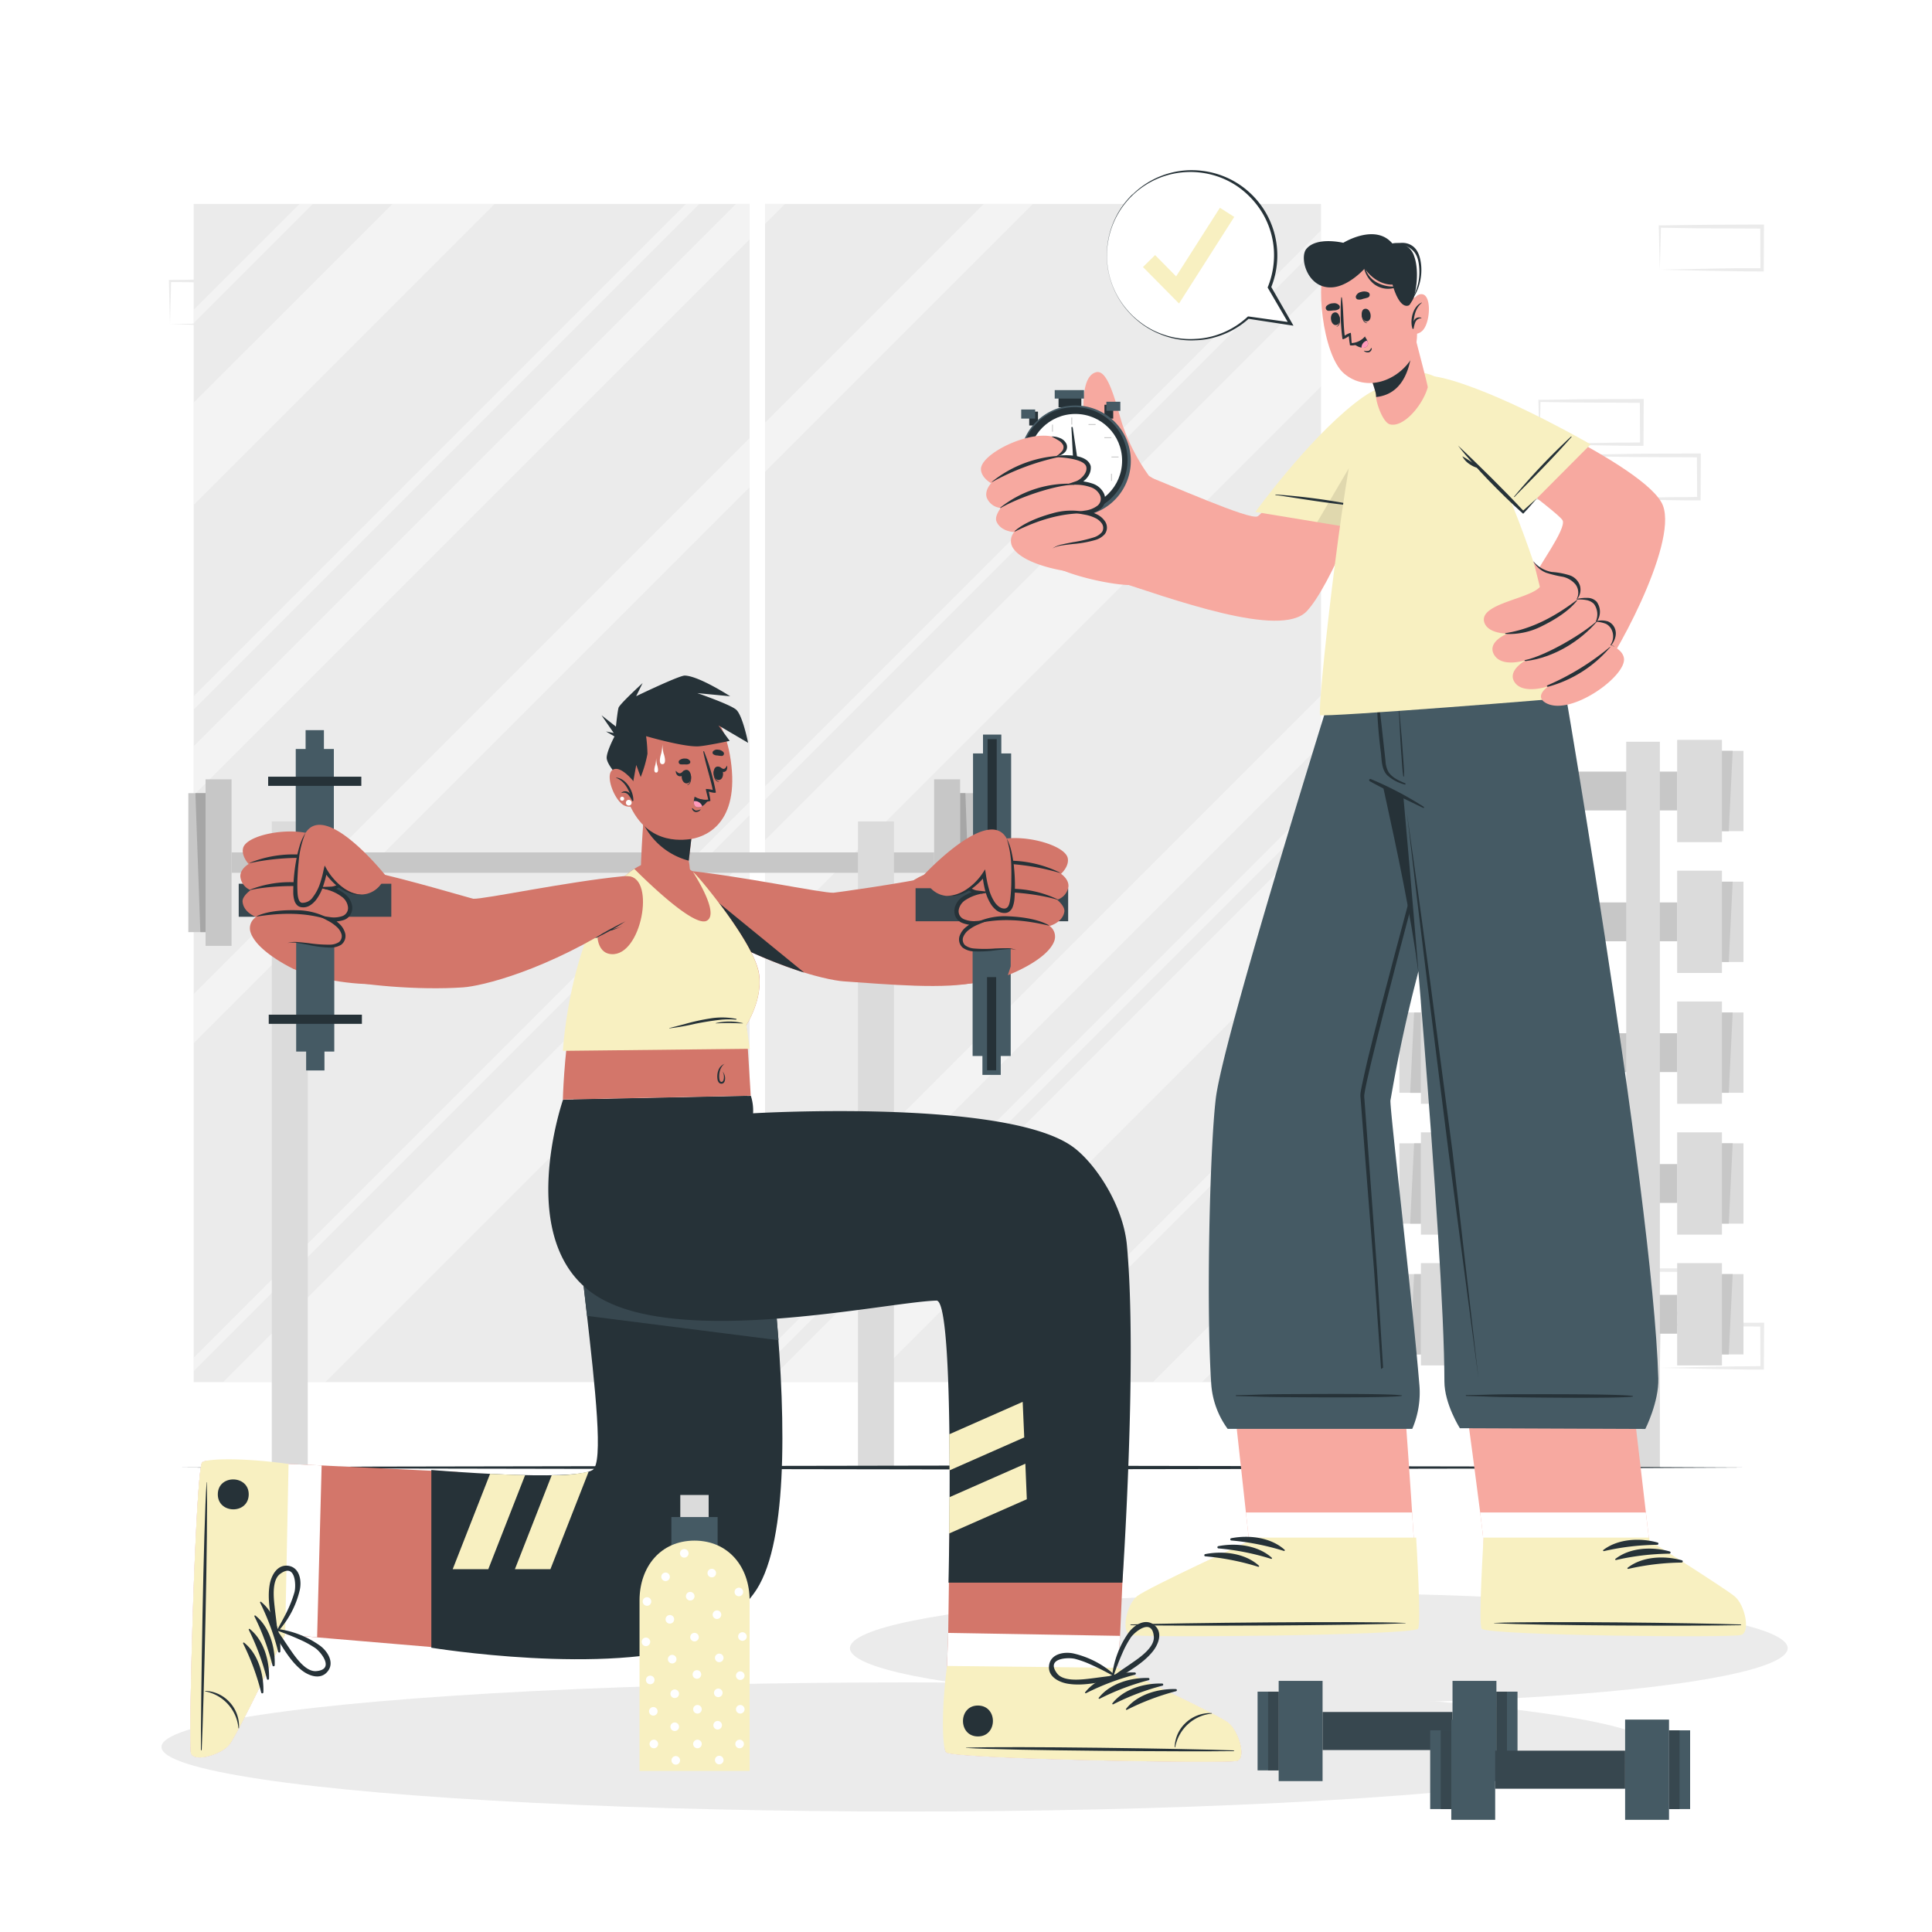 <svg class="animated" id="freepik_stories-personal-trainer" xmlns="http://www.w3.org/2000/svg" viewBox="0 0 500 500" version="1.1" xmlns:xlink="http://www.w3.org/1999/xlink" xmlns:svgjs="http://svgjs.com/svgjs"><style>svg#freepik_stories-personal-trainer:not(.animated) .animable {opacity: 0;}svg#freepik_stories-personal-trainer.animated #freepik--character-2--inject-38 {animation: 6s Infinite  linear shake;animation-delay: 0s;}svg#freepik_stories-personal-trainer.animated #freepik--character-1--inject-38 {animation: 1.5s Infinite  linear wind;animation-delay: 0s;}            @keyframes shake {                10%, 90% {                    transform: translate3d(-1px, 0, 0);                  }                  20%, 80% {                    transform: translate3d(2px, 0, 0);                  }                  30%, 50%, 70% {                    transform: translate3d(-4px, 0, 0);                  }                  40%, 60% {                    transform: translate3d(4px, 0, 0);                  }            }                    @keyframes wind {                0% {                    transform: rotate( 0deg );                }                25% {                    transform: rotate( 1deg );                }                75% {                    transform: rotate( -1deg );                }            }        </style><g id="freepik--background-complete--inject-38" class="animable" style="transform-origin: 250.135px 216.28px;"><path d="M414.79,339.89l13.36-.28,6.58-.11c2.19-.05,4.36,0,6.54-.06l-.44.45-.06-11.19.5.5L428,329.14c-4.41,0-8.82-.12-13.24-.17l.28-.27c0,1.83-.09,3.67-.14,5.54Zm0,0-.14-5.54c0-1.86-.11-3.75-.13-5.65v-.27h.27c4.42-.05,8.83-.16,13.24-.17l13.24-.06h.5v.5l0,11.19v.45h-.45c-2.23,0-4.47,0-6.69-.06l-6.66-.11Z" style="fill: rgb(235, 235, 235); transform-origin: 428.145px 334.27px;" id="el6nu41zyv543" class="animable"></path><path d="M429.56,354l13.36-.28,6.58-.11c2.19-.05,4.36,0,6.54-.06l-.44.45-.05-11.19.49.5-13.24-.06c-4.41,0-8.82-.12-13.24-.17l.28-.27c0,1.83-.09,3.67-.13,5.54Zm0,0-.14-5.54c0-1.86-.11-3.75-.13-5.65v-.27h.27c4.42-.05,8.83-.16,13.24-.17l13.24-.06h.51v.5L456.49,354v.45H456c-2.23,0-4.46,0-6.69-.06l-6.66-.11Z" style="fill: rgb(235, 235, 235); transform-origin: 442.92px 348.38px;" id="ellu82erogtj9" class="animable"></path><path d="M400,354l13.36-.28,6.58-.11c2.18-.05,4.36,0,6.54-.06l-.44.45L426,342.81l.5.5-13.24-.06c-4.41,0-8.83-.12-13.24-.17l.27-.27c0,1.83-.08,3.67-.13,5.54Zm0,0-.14-5.54c-.05-1.86-.11-3.75-.13-5.65v-.27H400c4.41-.05,8.83-.16,13.24-.17l13.24-.06h.5v.5L427,354v.45h-.44c-2.23,0-4.47,0-6.69-.06l-6.66-.11Z" style="fill: rgb(235, 235, 235); transform-origin: 413.365px 348.38px;" id="elaonjnqvv6mq" class="animable"></path><path d="M398.41,114.94l13.36-.28,6.58-.11c2.18,0,4.36,0,6.54-.06l-.44.45-.06-11.19.5.5-13.24-.06c-4.41,0-8.83-.12-13.24-.17l.27-.27c0,1.83-.08,3.67-.13,5.54Zm0,0-.14-5.54c0-1.86-.11-3.75-.13-5.65v-.27h.27c4.41,0,8.83-.16,13.24-.17l13.24-.06h.5v.5l-.05,11.19v.45h-.45c-2.23,0-4.47,0-6.69-.06l-6.66-.11Z" style="fill: rgb(235, 235, 235); transform-origin: 411.765px 109.32px;" id="el12i4ne9ky" class="animable"></path><path d="M413.18,129.05l13.36-.28,6.58-.11c2.19,0,4.36,0,6.54-.06l-.44.45-.06-11.19.5.5-13.24-.06c-4.41,0-8.82-.12-13.24-.17l.28-.27c0,1.83-.09,3.67-.14,5.54Zm0,0-.14-5.54c0-1.86-.11-3.75-.13-5.65v-.27h.27c4.42,0,8.83-.16,13.24-.17l13.24-.06h.51v.5l-.05,11.19v.45h-.45c-2.23,0-4.47,0-6.69-.05l-6.66-.11Z" style="fill: rgb(235, 235, 235); transform-origin: 426.54px 123.43px;" id="elaei383zgtiw" class="animable"></path><path d="M383.64,129.05l13.36-.28,6.57-.11c2.19,0,4.37,0,6.55-.06l-.45.45-.05-11.19.5.5-13.24-.06c-4.41,0-8.83-.12-13.24-.17l.27-.27c0,1.83-.08,3.67-.13,5.54Zm0,0-.14-5.54c-.05-1.86-.11-3.75-.13-5.65v-.27h.28c4.41,0,8.83-.16,13.24-.17l13.24-.06h.5v.5l-.05,11.19v.45h-.44c-2.23,0-4.47,0-6.69-.05l-6.67-.11Z" style="fill: rgb(235, 235, 235); transform-origin: 397px 123.43px;" id="elsh9x6f1wqb" class="animable"></path><path d="M58.73,354l13.35-.28,6.58-.11c2.19-.05,4.37,0,6.55-.06l-.45.45-.05-11.19.5.5L72,343.25c-4.42,0-8.83-.12-13.24-.17l.27-.27c0,1.83-.09,3.67-.13,5.54Zm0,0-.15-5.54c0-1.86-.11-3.75-.13-5.65v-.27h.28c4.41-.05,8.82-.16,13.24-.17l13.24-.06h.5v.5L85.65,354v.45h-.44c-2.23,0-4.47,0-6.7-.06l-6.66-.11Z" style="fill: rgb(235, 235, 235); transform-origin: 72.08px 348.38px;" id="elc0ovue6q8cb" class="animable"></path><path d="M58.73,69.79l13.35-.28,6.58-.11c2.19-.05,4.37,0,6.55-.06l-.45.45L84.71,58.6l.5.5L72,59c-4.42,0-8.83-.12-13.24-.17L59,58.6c0,1.83-.09,3.67-.13,5.54Zm0,0-.15-5.54c0-1.86-.11-3.75-.13-5.65v-.27h.28c4.41,0,8.82-.16,13.24-.17l13.24-.06h.5v.5l-.06,11.19v.45h-.44c-2.23,0-4.47,0-6.7,0l-6.66-.11Z" style="fill: rgb(235, 235, 235); transform-origin: 72.08px 64.17px;" id="el0zsvnhq3mxfb" class="animable"></path><path d="M44,83.9l13.35-.28,6.58-.11c2.19-.05,4.36,0,6.55-.06L70,83.9l0-11.19.5.5L57.2,73.15C52.78,73.14,48.37,73,44,73l.27-.27c0,1.83-.09,3.67-.13,5.54Zm0,0-.15-5.54c0-1.86-.11-3.75-.13-5.65v-.27H44c4.41,0,8.82-.16,13.24-.17l13.24-.06h.5v.5L70.88,83.9v.45h-.44c-2.24,0-4.47,0-6.7,0l-6.66-.11Z" style="fill: rgb(235, 235, 235); transform-origin: 57.35px 78.28px;" id="el3fuwpebb8e" class="animable"></path><path d="M429.56,69.8l13.36-.28,6.58-.11c2.19,0,4.36,0,6.54,0l-.44.44-.05-11.19.49.5-13.24-.06c-4.41,0-8.82-.11-13.24-.17l.28-.27c0,1.83-.09,3.67-.13,5.54Zm0,0-.14-5.53c0-1.87-.11-3.76-.13-5.66v-.27h.27c4.42-.05,8.83-.16,13.24-.17L456,58.11h.51v.5l-.05,11.19v.45H456c-2.23,0-4.46,0-6.69-.06l-6.66-.11Z" style="fill: rgb(235, 235, 235); transform-origin: 442.9px 64.18px;" id="eltqie5lpf31" class="animable"></path><path d="M321.64,207.65l-13.36.28-6.58.11c-2.18.05-4.36,0-6.54.05l.44-.44.06,11.19-.5-.5,13.24.06c4.41,0,8.82.11,13.24.16l-.28.28c0-1.83.09-3.68.14-5.54Zm0,0,.14,5.53c0,1.87.11,3.76.13,5.66v.27h-.27c-4.42,0-8.83.16-13.24.16l-13.24.07h-.5v-.5l0-11.19v-.45h.45c2.23,0,4.47,0,6.69.06l6.66.11Z" style="fill: rgb(235, 235, 235); transform-origin: 308.285px 213.27px;" id="el5thvsyaacdh" class="animable"></path><path d="M306.87,193.54l-13.36.28-6.58.11c-2.19,0-4.36,0-6.54,0l.44-.44.05,11.19-.49-.5,13.24.06c4.41,0,8.82.11,13.24.17l-.28.27c0-1.83.09-3.68.13-5.54Zm0,0,.14,5.53c0,1.87.11,3.76.13,5.66V205h-.27c-4.42.05-8.83.16-13.24.16l-13.24.07h-.51v-.5l.05-11.19v-.45h.45c2.23,0,4.46,0,6.69.06l6.66.11Z" style="fill: rgb(235, 235, 235); transform-origin: 293.51px 199.16px;" id="ela9sxw53me8s" class="animable"></path><rect x="50.12" y="52.77" width="143.89" height="304.93" style="fill: rgb(235, 235, 235); transform-origin: 122.065px 205.235px;" id="el41zwb0386pf" class="animable"></rect><rect x="197.99" y="52.77" width="143.89" height="304.93" style="fill: rgb(235, 235, 235); transform-origin: 269.935px 205.235px;" id="el4rd7kz1awqw" class="animable"></rect><g id="elz61crb9oj7"><g style="opacity: 0.4; transform-origin: 196.005px 205.23px;" class="animable"><polygon points="128.02 52.77 50.12 130.67 50.12 104.2 101.56 52.77 128.02 52.77" style="fill: rgb(255, 255, 255); transform-origin: 89.07px 91.72px;" id="elv6mlzcr0wrk" class="animable"></polygon><polygon points="341.89 214.46 341.89 240.92 225.12 357.69 198.65 357.69 341.89 214.46" style="fill: rgb(255, 255, 255); transform-origin: 270.27px 286.075px;" id="el2hl3sk38nu2" class="animable"></polygon><polygon points="57.73 357.69 194.01 221.4 194.01 247.87 84.19 357.69 57.73 357.69" style="fill: rgb(255, 255, 255); transform-origin: 125.87px 289.545px;" id="el3m2ub1zb10x" class="animable"></polygon><polygon points="341.89 73.53 341.89 100 198 243.89 198 217.42 341.89 73.53" style="fill: rgb(255, 255, 255); transform-origin: 269.945px 158.71px;" id="el1i29868umo" class="animable"></polygon><polygon points="181 52.77 50.12 183.65 50.12 180.18 177.53 52.77 181 52.77" style="fill: rgb(255, 255, 255); transform-origin: 115.56px 118.21px;" id="el7i533pkrmti" class="animable"></polygon><polygon points="80.98 52.77 50.12 83.63 50.12 80.16 77.51 52.77 80.98 52.77" style="fill: rgb(255, 255, 255); transform-origin: 65.55px 68.2px;" id="el3s6h34o083z" class="animable"></polygon><polygon points="50.12 351.38 194.01 207.49 194.01 210.96 50.12 354.85 50.12 351.38" style="fill: rgb(255, 255, 255); transform-origin: 122.065px 281.17px;" id="elwpf2me0nmkd" class="animable"></polygon><polygon points="341.89 59.61 341.89 63.08 198 206.97 198 203.51 341.89 59.61" style="fill: rgb(255, 255, 255); transform-origin: 269.945px 133.29px;" id="elo142891na7q" class="animable"></polygon><polygon points="190.38 357.69 194.01 354.06 194.01 357.53 193.85 357.69 190.38 357.69" style="fill: rgb(255, 255, 255); transform-origin: 192.195px 355.875px;" id="elvk0ev7ft41" class="animable"></polygon><polygon points="341.89 206.19 341.89 209.65 198 353.55 198 350.08 341.89 206.19" style="fill: rgb(255, 255, 255); transform-origin: 269.945px 279.87px;" id="el4scwf7wzls7" class="animable"></polygon><polygon points="341.89 274.84 341.89 278.31 262.51 357.69 259.04 357.69 341.89 274.84" style="fill: rgb(255, 255, 255); transform-origin: 300.465px 316.265px;" id="ell762m0mp6lr" class="animable"></polygon><polygon points="190.47 52.77 194.01 52.77 194.01 61.93 50.12 205.82 50.12 193.12 190.47 52.77" style="fill: rgb(255, 255, 255); transform-origin: 122.065px 129.295px;" id="el2zqeeit2mw9" class="animable"></polygon><polygon points="203.18 52.77 198 57.95 198 52.77 203.18 52.77" style="fill: rgb(255, 255, 255); transform-origin: 200.59px 55.36px;" id="eluxho38j6m37" class="animable"></polygon><polygon points="50.12 257.25 194.01 113.36 194.01 126.07 50.12 269.97 50.12 257.25" style="fill: rgb(255, 255, 255); transform-origin: 122.065px 191.665px;" id="elsyi79gegm6" class="animable"></polygon><polygon points="267.32 52.77 198 122.09 198 109.38 254.6 52.77 267.32 52.77" style="fill: rgb(255, 255, 255); transform-origin: 232.66px 87.43px;" id="eloj65asltio" class="animable"></polygon><polygon points="341.89 314.17 341.89 326.87 311.07 357.69 298.37 357.69 341.89 314.17" style="fill: rgb(255, 255, 255); transform-origin: 320.13px 335.93px;" id="el9tkg1t38qek" class="animable"></polygon><polygon points="164.16 357.69 194.01 327.84 194.01 340.54 176.87 357.69 164.16 357.69" style="fill: rgb(255, 255, 255); transform-origin: 179.085px 342.765px;" id="el2ag949jqdox" class="animable"></polygon><polygon points="341.89 179.96 341.89 192.67 198 336.56 198 323.86 341.89 179.96" style="fill: rgb(255, 255, 255); transform-origin: 269.945px 258.26px;" id="elbzjwtatmpb" class="animable"></polygon></g></g><rect x="59.94" y="220.6" width="181.81" height="5.28" style="fill: rgb(199, 199, 199); transform-origin: 150.845px 223.24px;" id="el2crnrwt8t0u" class="animable"></rect><rect x="53.2" y="201.69" width="6.73" height="43.1" style="fill: rgb(199, 199, 199); transform-origin: 56.565px 223.24px;" id="el12dlcklp2vyf" class="animable"></rect><rect x="48.74" y="205.27" width="4.46" height="35.96" style="fill: rgb(199, 199, 199); transform-origin: 50.97px 223.25px;" id="eldjbvw6m4s59" class="animable"></rect><polygon points="53.2 241.22 51.85 241.22 50.57 205.26 53.2 205.26 53.2 241.22" style="fill: rgb(166, 166, 166); transform-origin: 51.885px 223.24px;" id="el2etiuw8ajun" class="animable"></polygon><g id="eln1tzr6pav8c"><rect x="241.75" y="201.69" width="6.73" height="43.1" style="fill: rgb(199, 199, 199); transform-origin: 245.115px 223.24px; transform: rotate(180deg);" class="animable"></rect></g><g id="elg8sm5uccjfs"><rect x="248.48" y="205.27" width="4.46" height="35.96" style="fill: rgb(199, 199, 199); transform-origin: 250.71px 223.25px; transform: rotate(180deg);" class="animable"></rect></g><polygon points="248.48 205.26 249.84 205.26 251.12 241.22 248.48 241.22 248.48 205.26" style="fill: rgb(166, 166, 166); transform-origin: 249.8px 223.24px;" id="el7fanoxyknb6" class="animable"></polygon><rect x="70.34" y="212.59" width="9.31" height="167.2" style="fill: rgb(219, 219, 219); transform-origin: 74.995px 296.19px;" id="ella3bs502qu" class="animable"></rect><rect x="222.04" y="212.59" width="9.31" height="167.2" style="fill: rgb(219, 219, 219); transform-origin: 226.695px 296.19px;" id="el81x0atrit66" class="animable"></rect><rect x="367.73" y="191.48" width="11.59" height="26.47" style="fill: rgb(219, 219, 219); transform-origin: 373.525px 204.715px;" id="elsuo74tu8xc" class="animable"></rect><rect x="362.16" y="194.32" width="5.57" height="20.78" style="fill: rgb(219, 219, 219); transform-origin: 364.945px 204.71px;" id="elkwn4fmrs6k" class="animable"></rect><polygon points="367.73 194.32 367.73 215.11 364.95 215.11 365.97 194.32 367.73 194.32" style="fill: rgb(199, 199, 199); transform-origin: 366.34px 204.715px;" id="elvsmqoqn418" class="animable"></polygon><g id="eldaghenairpe"><rect x="434.05" y="191.48" width="11.59" height="26.47" style="fill: rgb(219, 219, 219); transform-origin: 439.845px 204.715px; transform: rotate(180deg);" class="animable"></rect></g><g id="elwby41mffp3o"><rect x="445.64" y="194.32" width="5.57" height="20.78" style="fill: rgb(219, 219, 219); transform-origin: 448.425px 204.71px; transform: rotate(180deg);" class="animable"></rect></g><polygon points="445.63 215.1 445.63 194.32 448.42 194.32 447.4 215.1 445.63 215.1" style="fill: rgb(199, 199, 199); transform-origin: 447.025px 204.71px;" id="elgq39uqrl8ak" class="animable"></polygon><rect x="379.32" y="199.69" width="54.73" height="10.05" style="fill: rgb(199, 199, 199); transform-origin: 406.685px 204.715px;" id="el0ihiqh7g0qcg" class="animable"></rect><rect x="367.73" y="225.33" width="11.59" height="26.47" style="fill: rgb(219, 219, 219); transform-origin: 373.525px 238.565px;" id="el9njy9oh20ah" class="animable"></rect><rect x="362.16" y="228.18" width="5.57" height="20.78" style="fill: rgb(219, 219, 219); transform-origin: 364.945px 238.57px;" id="elu31j88p68ec" class="animable"></rect><polygon points="367.73 228.18 367.73 248.97 364.95 248.97 365.97 228.18 367.73 228.18" style="fill: rgb(199, 199, 199); transform-origin: 366.34px 238.575px;" id="el9nvxvthoa74" class="animable"></polygon><g id="elzzw8j7ln7io"><rect x="434.05" y="225.33" width="11.59" height="26.47" style="fill: rgb(219, 219, 219); transform-origin: 439.845px 238.565px; transform: rotate(180deg);" class="animable"></rect></g><g id="el2drlp9lq44s"><rect x="445.64" y="228.18" width="5.57" height="20.78" style="fill: rgb(219, 219, 219); transform-origin: 448.425px 238.57px; transform: rotate(180deg);" class="animable"></rect></g><polygon points="445.63 248.96 445.63 228.17 448.42 228.17 447.4 248.96 445.63 248.96" style="fill: rgb(199, 199, 199); transform-origin: 447.025px 238.565px;" id="elj6r6dkhnrcj" class="animable"></polygon><rect x="379.32" y="233.55" width="54.73" height="10.05" style="fill: rgb(199, 199, 199); transform-origin: 406.685px 238.575px;" id="elxxw3k13s69" class="animable"></rect><rect x="367.73" y="259.19" width="11.59" height="26.47" style="fill: rgb(219, 219, 219); transform-origin: 373.525px 272.425px;" id="elzrhxofdw21" class="animable"></rect><rect x="362.16" y="262.03" width="5.57" height="20.78" style="fill: rgb(219, 219, 219); transform-origin: 364.945px 272.42px;" id="elljpsejk0i5" class="animable"></rect><polygon points="367.73 262.04 367.73 282.82 364.95 282.82 365.97 262.04 367.73 262.04" style="fill: rgb(199, 199, 199); transform-origin: 366.34px 272.43px;" id="elab07jnc071c" class="animable"></polygon><g id="elj9wukxiogbd"><rect x="434.05" y="259.19" width="11.59" height="26.47" style="fill: rgb(219, 219, 219); transform-origin: 439.845px 272.425px; transform: rotate(180deg);" class="animable"></rect></g><g id="elkqopimtrcy"><rect x="445.64" y="262.03" width="5.57" height="20.78" style="fill: rgb(219, 219, 219); transform-origin: 448.425px 272.42px; transform: rotate(180deg);" class="animable"></rect></g><polygon points="445.63 282.81 445.63 262.03 448.42 262.03 447.4 282.81 445.63 282.81" style="fill: rgb(199, 199, 199); transform-origin: 447.025px 272.42px;" id="elfvxjox8l3sr" class="animable"></polygon><rect x="379.32" y="267.4" width="54.73" height="10.05" style="fill: rgb(199, 199, 199); transform-origin: 406.685px 272.425px;" id="el6fvcw67e6bw" class="animable"></rect><rect x="367.73" y="293.05" width="11.59" height="26.47" style="fill: rgb(219, 219, 219); transform-origin: 373.525px 306.285px;" id="elwl791pnh0dl" class="animable"></rect><rect x="362.16" y="295.89" width="5.57" height="20.78" style="fill: rgb(219, 219, 219); transform-origin: 364.945px 306.28px;" id="el3p4755cpmld" class="animable"></rect><polygon points="367.73 295.89 367.73 316.68 364.95 316.68 365.97 295.89 367.73 295.89" style="fill: rgb(199, 199, 199); transform-origin: 366.34px 306.285px;" id="elf5skip4glrv" class="animable"></polygon><g id="eldcbdq8hvql6"><rect x="434.05" y="293.05" width="11.59" height="26.47" style="fill: rgb(219, 219, 219); transform-origin: 439.845px 306.285px; transform: rotate(180deg);" class="animable"></rect></g><g id="elcz2j7n9wcsa"><rect x="445.64" y="295.89" width="5.57" height="20.78" style="fill: rgb(219, 219, 219); transform-origin: 448.425px 306.28px; transform: rotate(180deg);" class="animable"></rect></g><polygon points="445.63 316.67 445.63 295.88 448.42 295.88 447.4 316.67 445.63 316.67" style="fill: rgb(199, 199, 199); transform-origin: 447.025px 306.275px;" id="elhagp60l4bfm" class="animable"></polygon><rect x="379.32" y="301.26" width="54.73" height="10.05" style="fill: rgb(199, 199, 199); transform-origin: 406.685px 306.285px;" id="elenkpmslejnm" class="animable"></rect><rect x="367.73" y="326.9" width="11.59" height="26.47" style="fill: rgb(219, 219, 219); transform-origin: 373.525px 340.135px;" id="el5vono6y329x" class="animable"></rect><rect x="362.16" y="329.74" width="5.57" height="20.78" style="fill: rgb(219, 219, 219); transform-origin: 364.945px 340.13px;" id="el6655zv8ahhh" class="animable"></rect><polygon points="367.73 329.75 367.73 350.53 364.95 350.53 365.97 329.75 367.73 329.75" style="fill: rgb(199, 199, 199); transform-origin: 366.34px 340.14px;" id="elaq3vn95x0cc" class="animable"></polygon><g id="elzpmnd03pr4k"><rect x="434.05" y="326.9" width="11.59" height="26.47" style="fill: rgb(219, 219, 219); transform-origin: 439.845px 340.135px; transform: rotate(180deg);" class="animable"></rect></g><g id="eld4cu8q0c1sg"><rect x="445.64" y="329.74" width="5.57" height="20.78" style="fill: rgb(219, 219, 219); transform-origin: 448.425px 340.13px; transform: rotate(180deg);" class="animable"></rect></g><polygon points="445.63 350.52 445.63 329.74 448.42 329.74 447.4 350.52 445.63 350.52" style="fill: rgb(199, 199, 199); transform-origin: 447.025px 340.13px;" id="el5l9x46edp0k" class="animable"></polygon><rect x="379.32" y="335.11" width="54.73" height="10.05" style="fill: rgb(199, 199, 199); transform-origin: 406.685px 340.135px;" id="eleb8ormgogip" class="animable"></rect><rect x="383.8" y="191.96" width="8.71" height="187.83" style="fill: rgb(219, 219, 219); transform-origin: 388.155px 285.875px;" id="elyyecze7gx3n" class="animable"></rect><rect x="420.86" y="191.96" width="8.71" height="187.83" style="fill: rgb(219, 219, 219); transform-origin: 425.215px 285.875px;" id="eljv0w6nntq8" class="animable"></rect></g><g id="freepik--Shadow--inject-38" class="animable" style="transform-origin: 252.22px 440.565px;"><ellipse cx="234.8" cy="452.11" rx="193.01" ry="16.71" style="fill: rgb(235, 235, 235); transform-origin: 234.8px 452.11px;" id="el8xyk2qg02yc" class="animable"></ellipse><ellipse cx="341.31" cy="426.55" rx="121.34" ry="14.24" style="fill: rgb(235, 235, 235); transform-origin: 341.31px 426.55px;" id="elhm8n1rliqwa" class="animable"></ellipse></g><g id="freepik--Floor--inject-38" class="animable" style="transform-origin: 249px 379.79px;"><polygon points="46.44 379.79 97.08 379.55 147.72 379.46 249 379.29 350.28 379.46 400.92 379.55 451.56 379.79 400.92 380.04 350.28 380.13 249 380.29 147.72 380.13 97.08 380.04 46.44 379.79" style="fill: rgb(38, 50, 56); transform-origin: 249px 379.79px;" id="elpk3aptnty8" class="animable"></polygon></g><g id="freepik--character-2--inject-38" class="animable animator-active" style="transform-origin: 352.868px 242.037px;"><path d="M293.27,422.18c2.33.75,71-.11,73.49-1.75,1-.6-3.86-65.2-3.86-65.2l-44.37.44,4.73,43.22S298,410.58,295.45,412.67,291,421.44,293.27,422.18Z" style="fill: rgb(247, 169, 160); transform-origin: 329.576px 388.842px;" id="elb7f3zujkc7i" class="animable"></path><path d="M293.28,422.18c2.32.75,71-.11,73.48-1.75.45-.27-.34-14.13-1.31-29h-43l.82,7.46S298,410.57,295.45,412.67,290.94,421.44,293.28,422.18Z" style="fill: rgb(255, 255, 255); transform-origin: 329.561px 406.942px;" id="elogp47jkufs" class="animable"></path><path d="M292.52,423.12c2.45.8,71.78.15,74.42-1.56,1-.64-.45-23.5-.44-23.63H323.61l0,.76S297,410.91,294.27,413.1,290.07,422.33,292.52,423.12Z" style="fill: rgb(248, 240, 193); transform-origin: 329.283px 410.695px;" id="el79f1op42dqk" class="animable"></path><path d="M292.71,420.41c11.78-.4,59.34-.9,71-.4.1,0,.1.07,0,.07-11.67.65-59.24.77-71,.52C292.46,420.59,292.46,420.41,292.71,420.41Z" style="fill: rgb(38, 50, 56); transform-origin: 328.154px 420.261px;" id="el9aac7j6lpy" class="animable"></path><path d="M318.59,398.1c4.63-.91,10.3-.25,13.88,3,.14.13-.05.32-.2.28a64.7,64.7,0,0,0-13.66-2.71A.3.3,0,0,1,318.59,398.1Z" style="fill: rgb(38, 50, 56); transform-origin: 325.456px 399.556px;" id="elmtlix2g5a7k" class="animable"></path><path d="M315.26,400.15c4.63-.91,10.31-.25,13.88,3,.14.13,0,.32-.19.28a64.79,64.79,0,0,0-13.67-2.71A.3.3,0,0,1,315.26,400.15Z" style="fill: rgb(38, 50, 56); transform-origin: 322.13px 401.606px;" id="elz6fnsyvk9g" class="animable"></path><path d="M311.93,402.2c4.63-.91,10.31-.25,13.88,3,.14.13,0,.32-.19.28A65.44,65.44,0,0,0,312,402.78.29.29,0,0,1,311.93,402.2Z" style="fill: rgb(38, 50, 56); transform-origin: 318.77px 403.656px;" id="elr62jsklvnv" class="animable"></path><path d="M317.72,369.79h47.77A23.72,23.72,0,0,0,367.3,358c-1.91-22.9-7.74-71.76-7.45-73.25.47-2.49,2.29-13.79,6-28.54,1.18-4.62,2.44-9.57,3.76-14.7,3.56-13.88,7.49-29.05,10.91-42.25,5.13-19.78,9.14-35.14,9.14-35.14H349.23s-4.72,15-10.67,34.42c-9.69,31.62-22.63,75.15-23.91,85.74-1.55,12.81-2.52,54-1.17,74.08A22.24,22.24,0,0,0,317.72,369.79Z" style="fill: rgb(69, 90, 100); transform-origin: 351.249px 266.955px;" id="ell2kzs1qe3q" class="animable"></path><path d="M319.94,361.08c7.28-.15,5.19-.21,12.48-.28,3.56,0,27-.23,30.32.32a.07.07,0,0,1,0,.14c-3.33.56-26.76.35-30.32.32-7.29-.07-5.2-.13-12.48-.28A.11.11,0,0,1,319.94,361.08Z" style="fill: rgb(38, 50, 56); transform-origin: 341.32px 361.198px;" id="elmvz9trrvwr" class="animable"></path><path d="M382.35,169.65l-7.42,26.15L367.68,222c-2.41,8.74-4.74,17.49-7.06,26.25s-4.62,17.53-6.76,26.34c-.51,2.21-1,4.42-1.47,6.66-.12.55-.2,1.13-.3,1.7,0,.31-.06.66,0,.95l.07.85.26,3.39,1.05,13.54,2.14,27.1L357.4,354l0,.29.54-.33-1.56-25.21-2-27.11-1-13.55-.25-3.39-.07-.85c0-.26,0-.49.05-.74.1-.55.17-1.09.29-1.64.44-2.21,1-4.41,1.49-6.61,4.25-17.6,9-35.1,13.58-52.62Z" style="fill: rgb(38, 50, 56); transform-origin: 367.207px 261.97px;" id="el0s7p2w6eoyh" class="animable"></path><path d="M350.2,164.16c2.81,21.74,13,57.87,16.88,87.45,9.14-35.84,22.63-87.45,22.63-87.45Z" style="fill: rgb(38, 50, 56); transform-origin: 369.955px 207.885px;" id="elikzaambqmbs" class="animable"></path><path d="M447.77,421.84c-2.34.73-60,1-62.51-.69-1-.61-1.3-10.34-1.38-22.1v-.37c0-2.42-5.59-43.16-5.59-43.16l43.57.89,5,42.79,0,.73s16.27,10.19,18.83,12.32S450.12,421.12,447.77,421.84Z" style="fill: rgb(247, 169, 160); transform-origin: 413.568px 388.965px;" id="elm4ub6szwto" class="animable"></path><path d="M383.07,391.43c.49,3.89.81,6.67.81,7.25v.37c.08,11.76.41,21.48,1.37,22.1,2.5,1.67,60.18,1.42,62.53.69s.44-7.47-2.1-9.59-18.82-12.33-18.82-12.33l0-.73-.92-7.76Z" style="fill: rgb(255, 255, 255); transform-origin: 415.958px 406.916px;" id="el0fzwlrdt8vpe" class="animable"></path><path d="M450.62,423.12c-2.45.8-64.47.15-67.12-1.56-1-.64.46-23.5.45-23.63h42.89l0,.76s19.34,12.22,22.05,14.41S453.07,422.33,450.62,423.12Z" style="fill: rgb(248, 240, 193); transform-origin: 417.508px 410.695px;" id="el19k2pkzgnp3" class="animable"></path><path d="M450.44,420.41c-11.78-.4-52-.9-63.71-.4-.1,0-.1.07,0,.07,11.67.65,51.93.77,63.72.52C450.68,420.59,450.69,420.41,450.44,420.41Z" style="fill: rgb(38, 50, 56); transform-origin: 418.64px 420.261px;" id="el0vi5gm35mx9m" class="animable"></path><path d="M429,399.21c-4.54-1.27-10.26-1-14.07,1.93-.15.12,0,.32.17.29a64.94,64.94,0,0,1,13.83-1.64A.3.3,0,0,0,429,399.21Z" style="fill: rgb(38, 50, 56); transform-origin: 422.033px 399.961px;" id="elgywcgkfi9iu" class="animable"></path><path d="M432.14,401.51c-4.54-1.27-10.26-1.05-14.07,1.93-.15.12,0,.33.17.29a64.94,64.94,0,0,1,13.83-1.64A.3.3,0,0,0,432.14,401.51Z" style="fill: rgb(38, 50, 56); transform-origin: 425.173px 402.256px;" id="el50xhcd1anqy" class="animable"></path><path d="M435.3,403.81c-4.54-1.27-10.26-1.05-14.07,1.93-.15.12,0,.33.17.29a64.94,64.94,0,0,1,13.83-1.64A.3.3,0,0,0,435.3,403.81Z" style="fill: rgb(38, 50, 56); transform-origin: 428.333px 404.556px;" id="el003tcwbpfh6fh" class="animable"></path><path d="M350.2,164.16s6.14,37.41,6.56,38.62c0,0,2.28,1.08,6.4,3,0,0,10.65,117.18,10.65,151.73,0,5.81,4,12.11,4,12.11l48,.19s3.54-7,3.36-13.08c-1.46-48.58-26.62-192.55-26.62-192.55Z" style="fill: rgb(69, 90, 100); transform-origin: 389.688px 266.985px;" id="elcavzz12p89" class="animable"></path><path d="M379.49,361.06c7.33-.12,5.22-.19,12.56-.23,3.59,0,27.17-.12,30.52.45.07,0,.07.13,0,.15-3.36.54-26.94.23-30.53.18-7.33-.1-5.22-.15-12.55-.34A.11.11,0,1,1,379.49,361.06Z" style="fill: rgb(38, 50, 56); transform-origin: 400.985px 361.282px;" id="ellmfeetbppn" class="animable"></path><path d="M354.76,201.62a88.69,88.69,0,0,1,13.72,7.19.16.16,0,0,1-.14.28c-4.63-2.25-9.36-4.42-13.86-6.92A.31.31,0,0,1,354.76,201.62Z" style="fill: rgb(38, 50, 56); transform-origin: 361.438px 205.347px;" id="elwtssp99f33" class="animable"></path><path d="M356.53,180.18c.75,4.48,1.17,9,1.68,13.54.12,1.08.25,2.16.36,3.25a6.35,6.35,0,0,0,.78,2.84c1,1.51,2.72,2.22,4.3,2.91a.16.16,0,0,1-.1.31,10.6,10.6,0,0,1-4.56-2.42c-1.44-1.52-1.39-3.83-1.61-5.79a125.44,125.44,0,0,1-1.06-14.61C356.32,180.09,356.51,180.07,356.53,180.18Z" style="fill: rgb(38, 50, 56); transform-origin: 360.041px 191.573px;" id="ella765mkmyhi" class="animable"></path><path d="M362,181.56c.16,3.22.52,6.45.79,9.67.13,1.58.24,3.18.34,4.77s.29,3.27.24,4.89c0,.11-.18.13-.2,0-.27-1.53-.3-3.13-.43-4.67s-.24-3.27-.33-4.9c-.19-3.26-.28-6.54-.57-9.79C361.8,181.45,362,181.45,362,181.56Z" style="fill: rgb(38, 50, 56); transform-origin: 362.606px 191.227px;" id="eltf891ino02f" class="animable"></path><polygon points="364.13 210.55 366.71 232.51 369.39 254.46 374.91 298.33 382.62 356.71 375.93 298.2 370.17 254.36 367.2 232.45 364.13 210.55" style="fill: rgb(38, 50, 56); transform-origin: 373.375px 283.63px;" id="el87wjmm7wc0j" class="animable"></polygon><path d="M358,113.35c-4.15,14.61-13.78,38.46-19.83,44.85-6.74,7.11-34.41-3-52.08-8.8-3.51-1.15,3.7-29,7.38-27.56,9.64,3.7,30,12.86,32,11.79,1.69-.88,14.75-17.34,22.36-25.14C360,96,360.89,103.08,358,113.35Z" style="fill: rgb(247, 169, 160); transform-origin: 322.265px 131.236px;" id="elslekj9nh74o" class="animable"></path><path d="M293.86,151.32c3.46-.61,8.63-23.16,6.34-25.95a13.82,13.82,0,0,0-2.85-2.22h0a51.37,51.37,0,0,1-6.87-13.26c-1.75-5.71-3.7-14.38-6.81-13.56-4.53,1.2-3.38,12.46-2.32,18.89-3.33-1.22-6.3-1.95-8.2-1.74-6.27.69-6.75,29.11-1.33,32.55C277.05,149.34,290.39,151.94,293.86,151.32Z" style="fill: rgb(247, 169, 160); transform-origin: 284.421px 123.844px;" id="el1bx1fq25p8s" class="animable"></path><g id="ellzs0frx347"><rect x="273.95" y="102.08" width="5.9" height="3.34" style="fill: rgb(38, 50, 56); transform-origin: 276.9px 103.75px; transform: rotate(-5.22deg);" class="animable"></rect></g><g id="el27bqvh6ue2a"><rect x="272.96" y="100.96" width="7.57" height="2.19" style="fill: rgb(69, 90, 100); transform-origin: 276.745px 102.055px; transform: rotate(-5.22deg);" class="animable"></rect></g><g id="eljc076wra1ac"><rect x="266.36" y="106.53" width="2.27" height="3.59" style="fill: rgb(38, 50, 56); transform-origin: 267.495px 108.325px; transform: rotate(-50.23deg);" class="animable"></rect></g><g id="el0xv9en0p26xl"><rect x="264.29" y="105.98" width="3.61" height="2.35" style="fill: rgb(69, 90, 100); transform-origin: 266.095px 107.155px; transform: rotate(-50.22deg);" class="animable"></rect></g><g id="el5mklu4n8q9w"><rect x="285.83" y="104.75" width="2.27" height="3.59" style="fill: rgb(38, 50, 56); transform-origin: 286.965px 106.545px; transform: rotate(-140.22deg);" class="animable"></rect></g><g id="elrtrbvt8mda"><rect x="286.33" y="103.97" width="3.61" height="2.35" style="fill: rgb(69, 90, 100); transform-origin: 288.135px 105.145px; transform: rotate(-140.22deg);" class="animable"></rect></g><path d="M292.6,118A14.34,14.34,0,1,1,277,105,14.34,14.34,0,0,1,292.6,118Z" style="fill: rgb(69, 90, 100); transform-origin: 278.317px 119.279px;" id="elxpslftb8uo8" class="animable"></path><g id="elih4xs5n1h6b"><circle cx="278.12" cy="119.06" r="13.69" style="fill: rgb(38, 50, 56); transform-origin: 278.12px 119.06px; transform: rotate(-67.35deg);" class="animable"></circle></g><g id="elnqc8rliw0f"><circle cx="278.31" cy="119.22" r="12.09" style="fill: rgb(255, 255, 255); transform-origin: 278.31px 119.22px; transform: rotate(-81.12deg);" class="animable"></circle></g><g id="elrrlzjnn2y4a"><rect x="277.26" y="108.05" width="0.23" height="1.83" style="fill: rgb(199, 199, 199); transform-origin: 277.375px 108.965px; transform: rotate(-5.23deg);" class="animable"></rect></g><g id="elidnh54knneh"><rect x="272.26" y="109.89" width="0.23" height="1.83" style="fill: rgb(199, 199, 199); transform-origin: 272.375px 110.805px; transform: rotate(-35.272deg);" class="animable"></rect></g><g id="eltf4ev89dla"><rect x="268.85" y="113.99" width="0.23" height="1.83" style="fill: rgb(199, 199, 199); transform-origin: 268.965px 114.905px; transform: rotate(-65.22deg);" class="animable"></rect></g><g id="el6q6splz0279"><rect x="267.14" y="120.04" width="1.83" height="0.23" style="fill: rgb(199, 199, 199); transform-origin: 268.055px 120.155px; transform: rotate(-5.22deg);" class="animable"></rect></g><g id="eleu84m07hho"><rect x="268.98" y="125.04" width="1.83" height="0.23" style="fill: rgb(199, 199, 199); transform-origin: 269.895px 125.155px; transform: rotate(-35.21deg);" class="animable"></rect></g><g id="elda8722y35ft"><rect x="273.08" y="128.45" width="1.83" height="0.23" style="fill: rgb(199, 199, 199); transform-origin: 273.995px 128.565px; transform: rotate(-65.25deg);" class="animable"></rect></g><g id="el966643c561"><rect x="279.13" y="128.55" width="0.23" height="1.83" style="fill: rgb(199, 199, 199); transform-origin: 279.245px 129.465px; transform: rotate(-5.21deg);" class="animable"></rect></g><g id="elqj5xip8myr"><rect x="284.13" y="126.71" width="0.23" height="1.83" style="fill: rgb(199, 199, 199); transform-origin: 284.245px 127.625px; transform: rotate(-35.22deg);" class="animable"></rect></g><g id="elgi18mgi35ee"><rect x="287.54" y="122.62" width="0.23" height="1.83" style="fill: rgb(199, 199, 199); transform-origin: 287.655px 123.535px; transform: rotate(-65.22deg);" class="animable"></rect></g><g id="el9qdk2cs89xk"><rect x="287.65" y="118.16" width="1.83" height="0.23" style="fill: rgb(199, 199, 199); transform-origin: 288.565px 118.275px; transform: rotate(-5.22deg);" class="animable"></rect></g><g id="el64ai10sy0tj"><rect x="285.8" y="113.16" width="1.83" height="0.23" style="fill: rgb(199, 199, 199); transform-origin: 286.715px 113.275px; transform: rotate(-35.21deg);" class="animable"></rect></g><g id="elh0tv0befsp"><rect x="281.71" y="109.75" width="1.83" height="0.23" style="fill: rgb(199, 199, 199); transform-origin: 282.625px 109.865px; transform: rotate(-65.22deg);" class="animable"></rect></g><polygon points="277.6 110.5 279 119.88 277.78 119.97 277.27 110.53 277.6 110.5" style="fill: rgb(38, 50, 56); transform-origin: 278.135px 115.235px;" id="elwodgvvisc4b" class="animable"></polygon><path d="M278.72,119.18a.41.41,0,0,1-.37.45.42.42,0,1,1,.37-.45Z" style="fill: rgb(248, 240, 193); transform-origin: 278.302px 119.213px;" id="el7w3oeukitdr" class="animable"></path><path d="M274.92,114.26c2.44,2.21-1.55,3.81-1.55,3.81s6.3-.92,7.93,2.32-3.33,4.9-3.68,5c.33,0,6.15-.75,7.45,2.68s-3.86,4.49-4.2,4.55c.33.06,4.66.86,5.06,3.69.68,4.86-10.46,3.11-13.57,5.58,0,0,3.59,5.75,3.65,5.94,0,0-10.63-1.46-13.73-5.84a3.43,3.43,0,0,1,.2-4.29s-3.48-.09-4.59-2.75c-.57-1.37,1.12-3.49,1.12-3.49a4.3,4.3,0,0,1-3.62-2.62c-.68-1.94,1.12-3.77,1.12-3.77s-2.59-1.42-2.64-3.63C253.77,117,269.71,109.55,274.92,114.26Z" style="fill: rgb(247, 169, 160); transform-origin: 269.915px 130.292px;" id="elm04qqocn40c" class="animable"></path><path d="M256.75,124.76c-.05,0-.1,0-.05-.07A30.52,30.52,0,0,1,273.57,118c.2,0,.3.31.09.36A62.78,62.78,0,0,0,256.75,124.76Z" style="fill: rgb(38, 50, 56); transform-origin: 265.228px 121.38px;" id="ellzj892f8ek" class="animable"></path><path d="M258.92,131.49c-.06,0-.12-.06-.06-.11a28.61,28.61,0,0,1,18.86-6.19c.24,0,.44.27.17.27C273.25,125.5,263.84,128.64,258.92,131.49Z" style="fill: rgb(38, 50, 56); transform-origin: 268.427px 128.33px;" id="elotyyoirhsr" class="animable"></path><path d="M281.34,132.85c-6.67-.18-12.74,1.79-18.67,4.71-.08,0-.12-.07-.07-.12,2.52-2.22,6.49-3.69,9.69-4.57a17.52,17.52,0,0,1,9.06-.25C281.47,132.65,281.48,132.85,281.34,132.85Z" style="fill: rgb(38, 50, 56); transform-origin: 272.01px 134.851px;" id="el3e2jviz1c0a" class="animable"></path><path d="M273.43,118c.23,0,0,.35.23.34,1,0,7,.39,7.47,2.47.39,1.67-1.58,3.35-2.59,3.71l-2.54.88,2.7.05a11.32,11.32,0,0,1,3.51.62,4,4,0,0,1,2.46,2.08,2.25,2.25,0,0,1-.69,2.75,6.72,6.72,0,0,1-3.17,1.24l-3.15.49,3.12.57a10.24,10.24,0,0,1,2.52.79,4.35,4.35,0,0,1,1.9,1.56,2,2,0,0,1,0,2.14,4.46,4.46,0,0,1-2.1,1.37,36,36,0,0,1-5.38,1.25c-.92.18-1.84.35-2.75.57a6.55,6.55,0,0,0-2.59,1.06,7.18,7.18,0,0,1,2.64-.81c.92-.14,1.84-.25,2.77-.35a29.24,29.24,0,0,0,5.57-1,5.2,5.2,0,0,0,2.57-1.56,2.87,2.87,0,0,0,.14-3.15,5.26,5.26,0,0,0-2.3-2,11.42,11.42,0,0,0-2.79-.92l0,1.05a7.8,7.8,0,0,0,3.76-1.43,3.26,3.26,0,0,0,1.2-1.85,3.63,3.63,0,0,0-.22-2.17,5,5,0,0,0-3.11-2.64,12.21,12.21,0,0,0-3.88-.62l.15.94c1.27-.49,3.68-2.13,3.4-4.8C281.34,117.19,274.64,117.78,273.43,118Z" style="fill: rgb(38, 50, 56); transform-origin: 279.427px 129.88px;" id="elvg4dqwuecp" class="animable"></path><path d="M273.37,118.07a6.54,6.54,0,0,0,1.5-1.34,1.53,1.53,0,0,0,.28-1.52,3.15,3.15,0,0,0-1.24-1.25c-.56-.35-1.17-.69-1.81-1a5.29,5.29,0,0,1,2.14.38,3.07,3.07,0,0,1,1.76,1.55,2,2,0,0,1-.61,2.34A3.41,3.41,0,0,1,273.37,118.07Z" style="fill: rgb(38, 50, 56); transform-origin: 274.127px 115.514px;" id="elog2haz3349c" class="animable"></path><path d="M358.21,114.45c-3.1,9.06-7.42,22.3-7.42,22.3l-9.9-1.63-16-2.63s13.27-18.33,25.66-28.08c6.32-5,9-4.89,9.8-2.49h0C361.22,104.55,359.79,109.88,358.21,114.45Z" style="fill: rgb(248, 240, 193); transform-origin: 342.752px 118.533px;" id="elhc7gffbbypf" class="animable"></path><g id="elezvqi9fntbn"><path d="M358.21,114.45c-3.1,9.06-7.42,22.3-7.42,22.3l-9.9-1.63,19.5-33.19C361.22,104.55,359.79,109.88,358.21,114.45Z" style="opacity: 0.1; transform-origin: 350.762px 119.34px;" class="animable"></path></g><path d="M351.34,130.85a163.34,163.34,0,0,0-21.2-2.87c-.09,0-.1.14,0,.15,2,.17,11.94,2,21.2,2.88C351.44,131,351.44,130.87,351.34,130.85Z" style="fill: rgb(38, 50, 56); transform-origin: 340.742px 129.495px;" id="elhkxnv43x7wt" class="animable"></path><path d="M406.67,180.45c-.14.19-64.27,5.27-65,4.62-.95-.9,5.82-62.11,9.92-76.09s17.64-15.68,23.45-8.63C393.21,122.37,407.17,179.76,406.67,180.45Z" style="fill: rgb(248, 240, 193); transform-origin: 374.131px 140.712px;" id="el4kl07wehaz6" class="animable"></path><path d="M371.67,108c5,5.44,31.65,24.48,32.73,26.67s-6.8,12.63-6.61,13.56C398.58,152,410,179,413,176c4-3.92,21.22-34.83,17.38-45.13s-50-30.78-57.12-32.2S366.72,102.58,371.67,108Z" style="fill: rgb(247, 169, 160); transform-origin: 399.433px 137.335px;" id="el7uf23o1el7d" class="animable"></path><path d="M399.92,181.84c-2.95-1.81.86-4.25.86-4.25s-6.34,2.19-8.66-.84,2.48-5.72,2.82-5.93c-.34.11-6.21,2-8.23-1.31s3.11-5.41,3.45-5.54c-.35,0-5,0-6-2.82-1.66-4.9,11.63-6.09,14.36-9.25,0,0-1.59-6.49-1.7-6.67a7.53,7.53,0,0,0,3.94,3c2.91.68,5.53,1,6.76,2.36a3.79,3.79,0,0,1,.63,4.48s3.62-.59,5.3,1.95c.85,1.3-.48,3.83-.48,3.83s2.92-.35,4.26,2c1.08,1.88-.42,4.12-.42,4.12s3,1,3.44,3.24C421.27,174.83,406.24,185.69,399.92,181.84Z" style="fill: rgb(247, 169, 160); transform-origin: 402.158px 163.94px;" id="elcyn8rngyqct" class="animable"></path><path d="M416.67,167.41c.05,0,.11,0,.07.06a32.14,32.14,0,0,1-16.15,10.27c-.2,0-.37-.25-.16-.35A66,66,0,0,0,416.67,167.41Z" style="fill: rgb(38, 50, 56); transform-origin: 408.543px 172.575px;" id="elfmgx6kbf0nb" class="animable"></path><path d="M413.11,160.87c.05-.05.13,0,.08.1-4.22,4.9-11,9.23-18.31,10.11-.25,0-.51-.19-.22-.25C399.45,169.88,408.56,164.78,413.11,160.87Z" style="fill: rgb(38, 50, 56); transform-origin: 403.869px 165.965px;" id="elo9017q8p4g" class="animable"></path><path d="M389.63,163.86c6.95-1.12,12.83-4.35,18.4-8.54.08,0,.15.05.1.12-2.17,2.79-6,5.09-9.13,6.62a18.49,18.49,0,0,1-9.33,2C389.54,164.09,389.48,163.88,389.63,163.86Z" style="fill: rgb(38, 50, 56); transform-origin: 398.844px 159.701px;" id="elcvawcbjlspr" class="animable"></path><path d="M417,167c1-1.34,1.59-3,.82-4.6a3.32,3.32,0,0,0-1.71-1.59,5.81,5.81,0,0,0-2.74-.13,4.37,4.37,0,0,0-.15-4.94,3.26,3.26,0,0,0-2.17-1,11.1,11.1,0,0,0-2.84.24,3.86,3.86,0,0,0,.68-3.41,4.19,4.19,0,0,0-2.7-2.69,19.53,19.53,0,0,0-4.56-.85,7.93,7.93,0,0,1-4.68-2.63c-.11-.12-.14-.08-.07,0a7.64,7.64,0,0,0,1.61,1.87,7,7,0,0,0,1.61.94,30.53,30.53,0,0,0,4.34,1.06,6,6,0,0,1,3.32,2,3.57,3.57,0,0,1,.29,3.76c0,.05,0,.14.11.13a10.17,10.17,0,0,1,2.55.17,3.58,3.58,0,0,1,1.83,1,4.61,4.61,0,0,1,.43,4.57,8.05,8.05,0,0,1,2.7.57A3.34,3.34,0,0,1,417,162.8a4,4,0,0,1-.23,4.16.11.11,0,0,0,0,0h0a0,0,0,0,0,0,0,.05.05,0,0,0,0,0h0s.95.34,1,.34,0,0,0-.05A5.59,5.59,0,0,0,417,167Z" style="fill: rgb(38, 50, 56); transform-origin: 407.507px 156.312px;" id="el9xb587opo3s" class="animable"></path><path d="M411.65,115l-17.47,17.55s-14.73-14.7-21.11-21.84c-6.18-6.92-12.85-16.9,2.84-12.21C391,103,411.65,115,411.65,115Z" style="fill: rgb(248, 240, 193); transform-origin: 388.939px 114.92px;" id="elxvpf9jmutu" class="animable"></path><path d="M406.57,113a162.79,162.79,0,0,0-14.72,15.52c-.06.07.06.17.12.09,1.32-1.52,8.61-8.51,14.73-15.51C406.77,113,406.65,112.94,406.57,113Z" style="fill: rgb(38, 50, 56); transform-origin: 399.277px 120.808px;" id="el4znl4g2j9cv" class="animable"></path><path d="M397.79,128.92c-.55.66-1.12,1.29-1.68,1.94s-1.14,1.27-1.72,1.9l-.19.2-.23-.2q-2.25-2-4.41-4.12c-1.44-1.41-2.86-2.82-4.26-4.27s-2.77-2.92-4.1-4.43-2.64-3-3.87-4.63c1.47,1.37,2.93,2.76,4.36,4.16s2.88,2.8,4.3,4.22l4.24,4.28c1.4,1.43,2.78,2.89,4.16,4.36H394c.62-.58,1.25-1.16,1.9-1.72S397.13,129.47,397.79,128.92Z" style="fill: rgb(38, 50, 56); transform-origin: 387.56px 124.135px;" id="el5qjppnwzybm" class="animable"></path><path d="M378.45,118.08c.83.47,1.56.94,2.32,1.44a14.79,14.79,0,0,1,2.15,1.71,6.76,6.76,0,0,1-2.57-1.09A5.39,5.39,0,0,1,378.45,118.08Z" style="fill: rgb(38, 50, 56); transform-origin: 380.685px 119.655px;" id="elop3vd10u2zn" class="animable"></path><path d="M359.74,109.83c3.52.86,8.44-4.93,9.76-9.58.09-.32-2.9-11.45-3.42-13.72-.1-.47-13.44,6.71-13.44,6.71a36.92,36.92,0,0,1,3.37,8.39,5.6,5.6,0,0,1,.12,1,1,1,0,0,0,0,.16C356.26,104.58,357.94,109.38,359.74,109.83Z" style="fill: rgb(247, 169, 160); transform-origin: 361.071px 98.212px;" id="elwh1uif56u8" class="animable"></path><path d="M356.14,102.75a9.62,9.62,0,0,0,1.48-.26c7.43-1.87,8-11.62,7.92-15.83-2.52,1-12.9,6.57-12.9,6.57a37,37,0,0,1,3.37,8.41,5.49,5.49,0,0,1,.12,1A1,1,0,0,0,356.14,102.75Z" style="fill: rgb(38, 50, 56); transform-origin: 359.093px 94.705px;" id="el1zk6nowhcda" class="animable"></path><path d="M363.33,68.58c3,4.49,4.76,19.59,2.21,23.85-3.7,6.18-11.93,9.17-17.72,4.22-5.62-4.79-7.54-24.51-4.49-28.6C347.83,62,358.88,61.94,363.33,68.58Z" style="fill: rgb(247, 169, 160); transform-origin: 354.327px 81.344px;" id="el5s2aomq874n" class="animable"></path><path d="M352.42,81.09s.08,0,.09.08c.09,1,.36,2.18,1.32,2.4,0,0,0,.06,0,.06C352.69,83.61,352.34,82.07,352.42,81.09Z" style="fill: rgb(38, 50, 56); transform-origin: 353.12px 82.36px;" id="elp5m22rn8qrk" class="animable"></path><path d="M353.2,79.92c1.62-.32,2.14,3,.64,3.24S351.84,80.19,353.2,79.92Z" style="fill: rgb(38, 50, 56); transform-origin: 353.568px 81.535px;" id="ely6t0sazxrvf" class="animable"></path><path d="M346.58,81.75s-.07.06-.07.1c.2,1,.25,2.19-.61,2.67,0,0,0,.07,0,.06C347,84.24,346.92,82.67,346.58,81.75Z" style="fill: rgb(38, 50, 56); transform-origin: 346.352px 83.165px;" id="elbs7vi8ullc" class="animable"></path><path d="M345.51,80.84c-1.65.14-1.26,3.42.27,3.29S346.89,80.72,345.51,80.84Z" style="fill: rgb(38, 50, 56); transform-origin: 345.596px 82.485px;" id="elhdc48rq804" class="animable"></path><path d="M354,77c-.44.16-.87.24-1.31.36a2.21,2.21,0,0,1-1.41.11.71.71,0,0,1-.39-.76,1.73,1.73,0,0,1,1.33-1.14,2.59,2.59,0,0,1,1.84.06A.75.75,0,0,1,354,77Z" style="fill: rgb(38, 50, 56); transform-origin: 352.678px 76.484px;" id="elt9z2tgp9k8c" class="animable"></path><path d="M343.84,80.44c.46,0,.89-.07,1.35-.11a2.23,2.23,0,0,0,1.36-.38.71.71,0,0,0,.1-.85,1.7,1.7,0,0,0-1.64-.61,2.49,2.49,0,0,0-1.7.69A.75.75,0,0,0,343.84,80.44Z" style="fill: rgb(38, 50, 56); transform-origin: 344.928px 79.451px;" id="ellcbrqddjc2g" class="animable"></path><path d="M354.86,90.1c-.2.27-.39.64-.75.73a2.87,2.87,0,0,1-1.13-.08,0,0,0,0,0,0,.06,1.39,1.39,0,0,0,1.37.34,1.09,1.09,0,0,0,.66-1C355,90.07,354.89,90.06,354.86,90.1Z" style="fill: rgb(38, 50, 56); transform-origin: 353.995px 90.642px;" id="elomc5rm38wmg" class="animable"></path><path d="M353.32,87.24a3.49,3.49,0,0,1-2.06,1.9,4.29,4.29,0,0,1-1.23.26h-.46a.25.25,0,0,1-.24-.2h0a.41.41,0,0,1,0-.11h0V89c-.15-.77-.26-2-.26-2-.27.19-1.61,1.08-1.65.67a52.49,52.49,0,0,1-.33-10.64c0-.11.18-.11.19,0,.45,3.25.33,6.57.73,9.84a5.79,5.79,0,0,1,1.55-.75c.11,0,.17,2.31.27,2.66v0a4.84,4.84,0,0,0,3.39-1.67C353.27,87.1,353.36,87.15,353.32,87.24Z" style="fill: rgb(38, 50, 56); transform-origin: 350.145px 83.174px;" id="elfpagdapru5" class="animable"></path><path d="M350.47,89.05a4.18,4.18,0,0,0,1.88.92,1.83,1.83,0,0,0,1.12-.16c.76-.37.63-1.11.35-1.71a4.44,4.44,0,0,0-.55-.89A5.37,5.37,0,0,1,350.47,89.05Z" style="fill: rgb(38, 50, 56); transform-origin: 352.255px 88.604px;" id="eloszm722xyzb" class="animable"></path><path d="M352.35,90a1.83,1.83,0,0,0,1.12-.16c.76-.37.63-1.11.35-1.71A1.91,1.91,0,0,0,352.35,90Z" style="fill: rgb(255, 153, 186); transform-origin: 353.195px 89.079px;" id="el9n81cjwiooq" class="animable"></path><path d="M364.39,79.11c-2.48.57-4-5.46-4-5.46s-3.91.42-7.22-4.15c0,0-3.9,4.4-8.12,4.84-6.62.69-8.83-7.52-7-9.87,2.65-3.33,9.59-1.63,9.59-1.63s8.25-5.12,12.7.17A4.81,4.81,0,0,1,366,66.36C367.59,70.71,366.24,78.69,364.39,79.11Z" style="fill: rgb(38, 50, 56); transform-origin: 352.068px 69.881px;" id="elcny7x6hb15g" class="animable"></path><path d="M361.49,74.1A8.66,8.66,0,0,1,356,72.91a6.46,6.46,0,0,1-3-5.09c0-.11-.18-.1-.17,0a7.43,7.43,0,0,0,2.73,5.67,6,6,0,0,0,6,.77A.09.09,0,0,0,361.49,74.1Z" style="fill: rgb(38, 50, 56); transform-origin: 357.212px 71.238px;" id="eladxzh0u2fte" class="animable"></path><path d="M365.58,63.68c-1.69-1.21-3.66-.9-5.5-.29-.11,0-.05.2.05.16a5.43,5.43,0,0,1,5.39,1.16c1.37,1.2,1.69,3.12,1.79,4.86a13.63,13.63,0,0,1-2.94,9.3s0,.1.06,0A13.56,13.56,0,0,0,367.8,68.7C367.62,66.9,367.14,64.79,365.58,63.68Z" style="fill: rgb(38, 50, 56); transform-origin: 363.936px 70.883px;" id="elcxz9liz9tx" class="animable"></path><path d="M363.82,81.17s1.94-5.57,4.38-5,1.9,8-.32,9.62a2.61,2.61,0,0,1-3.76-.4Z" style="fill: rgb(247, 169, 160); transform-origin: 366.811px 81.27px;" id="el09sexawwo9af" class="animable"></path><path d="M368,78.29a0,0,0,1,1,0,.06c-1.53,1.2-2,3.07-2.16,4.92a1.44,1.44,0,0,1,2-1c.06,0,0,.1,0,.11a1.59,1.59,0,0,0-1.55,1,7.51,7.51,0,0,0-.43,1.61c0,.18-.34.17-.33,0v0C364.83,82.77,365.68,79.18,368,78.29Z" style="fill: rgb(38, 50, 56); transform-origin: 366.646px 81.706px;" id="el1rh7unp6cvs" class="animable"></path></g><g id="freepik--character-1--inject-38" class="animable" style="transform-origin: 185.259px 315.388px;"><path d="M49.43,453.74c-.74-2.42,1.16-72.65,2.86-75.23a1,1,0,0,1,.42-.27c2.1-.77,11,.71,22,.63l8.53.39,35.24,1.7-.93,45.79-35.48-3L73.8,423S61.46,449,59.29,451.57,50.18,456.14,49.43,453.74Z" style="fill: rgb(211, 118, 106); transform-origin: 83.873px 416.418px;" id="el584zfspcfq5" class="animable"></path><path d="M49.43,453.74c-.74-2.42,1.16-72.65,2.86-75.23a1,1,0,0,1,.42-.27c2.1-.77,11,.71,22,.63l8.53.39-1.17,44.46L73.8,423S61.46,449,59.29,451.57,50.18,456.14,49.43,453.74Z" style="fill: rgb(255, 255, 255); transform-origin: 66.253px 416.418px;" id="elcyfnw5my4cv" class="animable"></path><path d="M49.44,453.73c-.75-2.41,1.15-72.65,2.86-75.22.64-1,10-1.37,22.38.36L73.8,423S61.47,449,59.29,451.58,50.18,456.14,49.44,453.73Z" style="fill: rgb(248, 240, 193); transform-origin: 61.976px 416.243px;" id="elbhce115w3ou" class="animable"></path><path d="M52.2,452.81c.55-11.47,1.66-57.78,1.33-69.16,0-.09-.06-.09-.07,0C52.67,395,51.93,441.33,52,452.81,52,453.05,52.19,453.06,52.2,452.81Z" style="fill: rgb(38, 50, 56); transform-origin: 52.793px 418.288px;" id="elxxc299wjhy9" class="animable"></path><path d="M61.85,447.23a9.18,9.18,0,0,0-2.64-6.93,8.94,8.94,0,0,0-6.07-2.7c-.07,0-.07.12,0,.13a10.67,10.67,0,0,1,8.57,9.5A.07.07,0,1,0,61.85,447.23Z" style="fill: rgb(38, 50, 56); transform-origin: 57.475px 442.45px;" id="elyjqd2ctsei" class="animable"></path><path d="M72.55,427.44c.17-4.59-1.33-9.95-5-12.89-.14-.12-.3.09-.23.22A64,64,0,0,1,72,427.51.29.29,0,0,0,72.55,427.44Z" style="fill: rgb(38, 50, 56); transform-origin: 69.933px 421.097px;" id="el1mu9f5olafl" class="animable"></path><path d="M71.09,431c.17-4.6-1.33-10-5-12.9-.15-.11-.31.09-.24.23A63.11,63.11,0,0,1,70.52,431,.29.29,0,0,0,71.09,431Z" style="fill: rgb(38, 50, 56); transform-origin: 68.468px 424.652px;" id="elr5a1rktevi" class="animable"></path><path d="M69.62,434.47c.17-4.59-1.33-10-5-12.9-.14-.11-.3.09-.23.23a63.81,63.81,0,0,1,4.69,12.74A.28.28,0,0,0,69.62,434.47Z" style="fill: rgb(38, 50, 56); transform-origin: 67.003px 428.129px;" id="el6nsywpx0gu5" class="animable"></path><path d="M68.16,438c.17-4.59-1.33-10-5-12.89-.14-.12-.3.09-.24.23a63.11,63.11,0,0,1,4.69,12.73A.29.29,0,0,0,68.16,438Z" style="fill: rgb(38, 50, 56); transform-origin: 65.54px 431.657px;" id="el2absc74yqw6" class="animable"></path><path d="M64.37,386.82c.1-5.15-7.91-5.32-8-.16S64.26,392,64.37,386.82Z" style="fill: rgb(38, 50, 56); transform-origin: 60.37px 386.746px;" id="eldn3kbro16y" class="animable"></path><path d="M84.69,432.69c2-2.28.17-5.26-1.8-6.74a24.21,24.21,0,0,0-11.65-4.44c-.1,0-.14.06-.13.14a.56.56,0,0,0-.39.82c2.18,3.32,4.11,7.14,7.25,9.7C79.8,433.66,82.82,434.84,84.69,432.69Zm-9.63-5.86c-1.11-1.61-2.14-3.26-3.32-4.83a71.68,71.68,0,0,1,6.75,2.74,27.18,27.18,0,0,1,3.06,1.75c1.49,1,5.23,5.63.22,6C79,432.65,76.39,428.74,75.06,426.83Z" style="fill: rgb(38, 50, 56); transform-origin: 78.103px 427.688px;" id="el3bcr56g3lys" class="animable"></path><path d="M69.8,410.06c-.71,4,.34,8.13.86,12.08a.56.56,0,0,0,.83.36.12.12,0,0,0,.19,0,24.08,24.08,0,0,0,5.9-11c.53-2.41,0-5.85-3-6.28C71.72,404.86,70.21,407.73,69.8,410.06Zm2.68-2.72c4-3,4.19,2.91,3.74,4.67a27.81,27.81,0,0,1-1.17,3.32c-.93,2.26-2.17,4.35-3.31,6.49-.14-1.95-.44-3.88-.65-5.82C70.84,413.68,70.27,409,72.48,407.34Z" style="fill: rgb(38, 50, 56); transform-origin: 73.661px 413.883px;" id="elpvkcuusfj1" class="animable"></path><path d="M148.36,284.57c-3.52,19.33,10.71,92.32,5,95.86-5,3.11-41.73,0-41.73,0v46s45.56,7.41,69.68-1.14c3.95-1.4,8.69-6.16,13.68-12.75,17.76-23.46-1.62-128.86-1.62-128.86Z" style="fill: rgb(38, 50, 56); transform-origin: 157.057px 356.545px;" id="el2f2imdhct7y" class="animable"></path><path d="M126.37,406.1h-9.21l9.67-24.67c2.94.14,6,.27,9.07.33Z" style="fill: rgb(248, 240, 193); transform-origin: 126.53px 393.765px;" id="elojx31zy9e6q" class="animable"></path><path d="M142.45,406.1h-9.19l9.52-24.3a41.43,41.43,0,0,0,9.56-.93Z" style="fill: rgb(248, 240, 193); transform-origin: 142.8px 393.485px;" id="el9zlhfdhi3lm" class="animable"></path><path d="M201.48,346.85l-49.55-6.3c-2.47-21.66-5.39-46-3.57-56l45-.88S199.1,314.72,201.48,346.85Z" style="fill: rgb(55, 71, 79); transform-origin: 174.636px 315.26px;" id="elr7qljk9avi" class="animable"></path><path d="M320.18,455.71c-2.41.76-72.66-.5-75.25-2.17a1,1,0,0,1-.27-.41c-.79-2.1.6-11,.43-22,0-.2.13-3.64.31-8.53l.44-32,45.44.51-1.41,32.28-.63,8.26s26.06,12.1,28.68,14.24S322.58,454.94,320.18,455.71Z" style="fill: rgb(211, 118, 106); transform-origin: 282.831px 423.268px;" id="eld3n06gyynhq" class="animable"></path><path d="M320.18,455.71c-2.41.76-72.66-.5-75.25-2.17a1,1,0,0,1-.27-.41c-.79-2.1.6-11,.43-22,0-.2.13-3.64.31-8.53l44.47.76-.63,8.26s26.06,12.1,28.68,14.24S322.58,454.94,320.18,455.71Z" style="fill: rgb(255, 255, 255); transform-origin: 282.831px 439.268px;" id="el3asvd5o079u" class="animable"></path><path d="M320.18,455.7c-2.41.77-72.66-.48-75.25-2.17-1-.63-1.46-10,.16-22.38l44.15.48s26.05,12.09,28.69,14.24S322.58,454.94,320.18,455.7Z" style="fill: rgb(248, 240, 193); transform-origin: 282.639px 443.541px;" id="el7grfyg775xp" class="animable"></path><path d="M319.23,453c-11.47-.44-57.79-1.14-69.17-.7-.09,0-.09.07,0,.07,11.36.69,57.69,1,69.17.82C319.47,453.13,319.48,453,319.23,453Z" style="fill: rgb(38, 50, 56); transform-origin: 284.703px 452.7px;" id="elusf1st8x7j" class="animable"></path><path d="M313.56,443.35a9.2,9.2,0,0,0-6.9,2.71,8.89,8.89,0,0,0-2.65,6.09c0,.07.13.07.14,0a10.65,10.65,0,0,1,9.41-8.66A.07.07,0,1,0,313.56,443.35Z" style="fill: rgb(38, 50, 56); transform-origin: 308.821px 447.772px;" id="el7kx63v1ey1n" class="animable"></path><path d="M293.67,432.83c-4.59-.13-9.94,1.42-12.84,5.14-.12.14.09.3.23.23a63.49,63.49,0,0,1,12.69-4.8A.29.29,0,0,0,293.67,432.83Z" style="fill: rgb(38, 50, 56); transform-origin: 287.38px 435.52px;" id="eldpg97bktsm" class="animable"></path><path d="M297.2,434.26c-4.59-.12-9.94,1.42-12.85,5.14-.11.15.1.3.23.24a63.38,63.38,0,0,1,12.69-4.81A.29.29,0,0,0,297.2,434.26Z" style="fill: rgb(38, 50, 56); transform-origin: 290.902px 436.954px;" id="el0nvzdpr8yre" class="animable"></path><path d="M300.73,435.7c-4.59-.13-9.94,1.42-12.85,5.13-.11.15.09.31.23.24a62.92,62.92,0,0,1,12.69-4.81A.28.28,0,0,0,300.73,435.7Z" style="fill: rgb(38, 50, 56); transform-origin: 294.447px 438.39px;" id="el0xenwrfue48j" class="animable"></path><path d="M304.26,437.13c-4.6-.13-9.94,1.42-12.85,5.14-.11.14.09.3.23.23a64.14,64.14,0,0,1,12.69-4.81A.28.28,0,0,0,304.26,437.13Z" style="fill: rgb(38, 50, 56); transform-origin: 297.977px 439.82px;" id="el7nrjj8qv0b" class="animable"></path><path d="M253.13,441.39c-5.15-.06-5.25,7.95-.08,8S258.3,441.45,253.13,441.39Z" style="fill: rgb(38, 50, 56); transform-origin: 253.094px 445.39px;" id="elprkxz8gdwk" class="animable"></path><path d="M298.81,420.64c-2.3-2-5.25-.12-6.72,1.87a24.14,24.14,0,0,0-4.33,11.69c0,.1.06.14.14.13a.56.56,0,0,0,.82.38c3.3-2.21,7.11-4.18,9.63-7.34C299.82,425.52,301,422.5,298.81,420.64ZM293,430.33c-1.6,1.13-3.24,2.17-4.8,3.36a71.6,71.6,0,0,1,2.68-6.77,25.83,25.83,0,0,1,1.73-3.08c1-1.5,5.58-5.28,6-.27C298.83,426.33,294.94,429,293,430.33Z" style="fill: rgb(38, 50, 56); transform-origin: 293.889px 427.283px;" id="elj99wl5fyx7" class="animable"></path><path d="M276.32,435.74c4,.67,8.13-.41,12.07-1a.57.57,0,0,0,.36-.84.12.12,0,0,0,0-.19,24.09,24.09,0,0,0-11-5.81c-2.42-.49-5.85.11-6.25,3.1C271.1,433.87,274,435.35,276.32,435.74Zm-2.74-2.65c-3.05-4,2.86-4.22,4.63-3.78a24.67,24.67,0,0,1,3.33,1.14,70.69,70.69,0,0,1,6.52,3.25c-1.95.15-3.87.47-5.81.7C279.93,434.67,275.26,435.29,273.58,433.09Z" style="fill: rgb(38, 50, 56); transform-origin: 280.145px 431.85px;" id="ellah4wtco54" class="animable"></path><path d="M290.47,409.59h-45s1.72-73.19-3.12-73c-12.93.37-67.4,12.58-88.46-1.53-20.84-14-8.18-50.45-8.18-50.45l48.62-1a12.66,12.66,0,0,1,.57,4.51s65.4-3.89,82.74,8.67c5.68,4.11,13,14.92,14,25.44C294.42,352.1,290.47,409.59,290.47,409.59Z" style="fill: rgb(38, 50, 56); transform-origin: 217.266px 346.6px;" id="elqwvby8jdscl" class="animable"></path><path d="M265.07,372l-19.34,8.53c0-3.07,0-6.22-.06-9.34l19-8.39Z" style="fill: rgb(248, 240, 193); transform-origin: 255.37px 371.665px;" id="elcc4hotohs8l" class="animable"></path><path d="M265.74,388l-20.1,8.86c0-2.84.06-6,.08-9.39l19.64-8.66Z" style="fill: rgb(248, 240, 193); transform-origin: 255.69px 387.835px;" id="el1299b3xihg0o" class="animable"></path><path d="M176.11,236.29c20.77,13.51,37.63,17.36,42.23,17.68,11.55.8,26.61,2.18,34.85.14,3.05-.75-7.1-28.22-10.38-27.52-10.28,2.21-26.69,4.43-27.09,4.45-2.86.14-24.09-4.38-38.75-5.82C170.6,224.59,172,233.64,176.11,236.29Z" style="fill: rgb(211, 118, 106); transform-origin: 213.181px 240.181px;" id="elpug28o4i3bj" class="animable"></path><path d="M260.83,252.4c-5.59,2.49-19,3.09-22.32,2s-5.07-23.9-2.43-26.3,22.13-9.29,28.17-7.7S266.63,249.83,260.83,252.4Z" style="fill: rgb(211, 118, 106); transform-origin: 251.077px 237.543px;" id="el9v3u282czo8" class="animable"></path><g id="elhdps4v9zupg"><rect x="251.82" y="194.99" width="9.86" height="28.94" style="fill: rgb(69, 90, 100); transform-origin: 256.75px 209.46px; transform: rotate(90.14deg);" class="animable"></rect></g><g id="el9kcwnj8nvng"><rect x="254.4" y="190.11" width="4.74" height="24.11" style="fill: rgb(69, 90, 100); transform-origin: 256.77px 202.165px; transform: rotate(90.14deg);" class="animable"></rect></g><g id="elgnsqllj27ct"><rect x="255.58" y="191.3" width="2.37" height="24.11" style="fill: rgb(38, 50, 56); transform-origin: 256.765px 203.355px; transform: rotate(-89.86deg);" class="animable"></rect></g><g id="elbbkftwm56ff"><rect x="251.71" y="244.35" width="9.86" height="28.94" style="fill: rgb(69, 90, 100); transform-origin: 256.64px 258.82px; transform: rotate(-89.86deg);" class="animable"></rect></g><g id="elc0lc0u0luyl"><rect x="254.25" y="254.07" width="4.74" height="24.11" style="fill: rgb(69, 90, 100); transform-origin: 256.62px 266.125px; transform: rotate(-89.86deg);" class="animable"></rect></g><g id="elcz24zfc9r39"><rect x="255.44" y="252.88" width="2.37" height="24.11" style="fill: rgb(38, 50, 56); transform-origin: 256.625px 264.935px; transform: rotate(-89.86deg);" class="animable"></rect></g><g id="elnfla8l067f"><rect x="236.95" y="229.87" width="39.49" height="8.55" style="fill: rgb(55, 71, 79); transform-origin: 256.695px 234.145px; transform: rotate(90.12deg);" class="animable"></rect></g><path d="M254.46,219.81c-1.85,2.66,2.34,3.32,2.34,3.32s-6.27.5-7.12,4,4.28,4,4.65,4c-.33,0-6.08.64-6.58,4.22s4.71,3.48,5.05,3.46c-.31.13-4.3,1.86-4.06,4.67.42,4.83,10.76.68,14.3,2.38,0,0-2.18,6.33-2.21,6.52,0,0,9.92-3.74,11.94-8.65a3.39,3.39,0,0,0-1.14-4.09s3.34-.85,3.82-3.66c.24-1.45-1.86-3.12-1.86-3.12a4.25,4.25,0,0,0,2.91-3.32c.23-2-1.91-3.39-1.91-3.39s2.18-1.94,1.74-4.07C275.45,217.79,258.44,214.12,254.46,219.81Z" style="fill: rgb(211, 118, 106); transform-origin: 262.117px 234.638px;" id="eluok9e9st4v" class="animable"></path><path d="M274.29,225.91a0,0,0,0,0,0-.09,30.18,30.18,0,0,0-17.74-2.75c-.19,0-.22.36,0,.37A61.35,61.35,0,0,1,274.29,225.91Z" style="fill: rgb(38, 50, 56); transform-origin: 265.343px 224.325px;" id="elflpagyd9lq4" class="animable"></path><path d="M273.69,232.86c.06,0,.09-.08,0-.12A28.27,28.27,0,0,0,254.18,231c-.23.07-.36.35-.1.3C258.56,230.26,268.31,231.21,273.69,232.86Z" style="fill: rgb(38, 50, 56); transform-origin: 263.842px 231.437px;" id="elwpeubuhamp9" class="animable"></path><path d="M252.39,239.13c6.39-1.65,12.66-1.09,19,.41a.07.07,0,0,0,0-.13c-2.91-1.59-7.07-2.12-10.34-2.27a17.38,17.38,0,0,0-8.78,1.77C252.22,239,252.25,239.16,252.39,239.13Z" style="fill: rgb(38, 50, 56); transform-origin: 261.841px 238.323px;" id="elb20ejhjj0zc" class="animable"></path><path d="M256.8,223.13a20.12,20.12,0,0,0-3.5,1,6.61,6.61,0,0,0-2.9,1.89,2.16,2.16,0,0,0-.47,1.49,3.17,3.17,0,0,0,.51,1.53,3.91,3.91,0,0,0,2.8,1.47l2.64.29-2.58.65a10.85,10.85,0,0,0-3.25,1.37,3.88,3.88,0,0,0-1.91,2.55,2.21,2.21,0,0,0,1.27,2.49,6.62,6.62,0,0,0,3.33.5l3.14-.23L253,239.32a10,10,0,0,0-2.25,1.32,4.32,4.32,0,0,0-1.49,1.92,2,2,0,0,0,.49,2.06,4.42,4.42,0,0,0,2.33.85,34.29,34.29,0,0,0,5.46,0c.92,0,1.85-.07,2.77-.06a6.49,6.49,0,0,1,2.73.45,7.11,7.11,0,0,0-2.72-.2c-.91.07-1.83.17-2.74.28a30.5,30.5,0,0,1-5.59.27,5.19,5.19,0,0,1-2.82-.94,2.84,2.84,0,0,1-.84-3,5.19,5.19,0,0,1,1.79-2.44,10.93,10.93,0,0,1,2.48-1.5l.26,1a7.84,7.84,0,0,1-4-.55,3.28,3.28,0,0,1-1.56-1.52,3.7,3.7,0,0,1-.26-2.14,4.93,4.93,0,0,1,2.41-3.23,11.84,11.84,0,0,1,3.6-1.45l.06.94a4.65,4.65,0,0,1-3.36-2,3.87,3.87,0,0,1-.54-1.92,2.82,2.82,0,0,1,.68-1.87,6.85,6.85,0,0,1,3.26-1.84A16.49,16.49,0,0,1,256.8,223.13Z" style="fill: rgb(38, 50, 56); transform-origin: 255.012px 234.685px;" id="el35gylnxj6bw" class="animable"></path><path d="M239.19,226.33s17.68-19,21.73-8.47c1.2,3.14,2.4,17.45-.47,17.75-3.7.38-5.32-5.5-5.75-9.35,0,0-5.1,7.32-11.25,5.28A6.44,6.44,0,0,1,239.19,226.33Z" style="fill: rgb(211, 118, 106); transform-origin: 250.707px 225.154px;" id="eln9qxk3jr8de" class="animable"></path><path d="M260.53,217a13.63,13.63,0,0,1,1.31,3.74,28.91,28.91,0,0,1,.6,3.93,46,46,0,0,1,.1,8,7.81,7.81,0,0,1-.46,2.06,2.71,2.71,0,0,1-.67,1,1.83,1.83,0,0,1-.55.38,1.94,1.94,0,0,1-.64.16,3.36,3.36,0,0,1-2.23-.61,6.2,6.2,0,0,1-1.49-1.58,12,12,0,0,1-1.58-3.78,28.51,28.51,0,0,1-.68-4l.84.2a15.19,15.19,0,0,1-2.05,2.25,14.27,14.27,0,0,1-2.42,1.81,10.5,10.5,0,0,1-2.8,1.14,7.83,7.83,0,0,1-3,.14,8.68,8.68,0,0,0,2.88-.45,10.66,10.66,0,0,0,2.58-1.32,14.05,14.05,0,0,0,2.21-1.86,14.64,14.64,0,0,0,1.81-2.22l.65-1,.19,1.18a28,28,0,0,0,.77,3.79,11.58,11.58,0,0,0,1.48,3.45c.67,1,1.68,1.83,2.69,1.71s1.25-1.42,1.4-2.65a37.91,37.91,0,0,0,.25-3.87c0-1.31.05-2.61,0-3.92A25.57,25.57,0,0,0,260.53,217Z" style="fill: rgb(38, 50, 56); transform-origin: 253.739px 226.641px;" id="eluxskr10a7h" class="animable"></path><path d="M208.12,251.7a129.66,129.66,0,0,1-32-15.4c-3.77-2.46-5.28-10.41-.4-11.06Z" style="fill: rgb(38, 50, 56); transform-origin: 190.379px 238.47px;" id="eld8oelrai2id" class="animable"></path><path d="M193.16,265.26l1.13,18.3-48.62,1s.86-41.8,14.69-56.5c6.92-7.35,14.94-6.7,20-1.46,1.28,1.33,14.41,17.11,16,24.93C197.66,258.43,193.16,265.26,193.16,265.26Z" style="fill: rgb(211, 118, 106); transform-origin: 171.133px 253.582px;" id="elmwb554jq2s" class="animable"></path><path d="M196.32,251.54c1.34,6.89-3.16,13.72-3.16,13.72l.89,6.17-48.38.53c.83-11.32,4.63-33.19,14.7-43.89a19.51,19.51,0,0,1,3.8-3.19c3.68,3.67,15.5,15.11,18.73,13.41,2.95-1.55-1.41-9.21-3.57-12.65a11.72,11.72,0,0,1,1,1C181.64,227.94,194.78,243.73,196.32,251.54Z" style="fill: rgb(248, 240, 193); transform-origin: 171.12px 248.42px;" id="el5ipjtxf63ij" class="animable"></path><path d="M190.55,263.68a19,19,0,0,0-6.73-.11,53.83,53.83,0,0,0-6.76,1.5l-3.86,1s0,.08,0,.07a61.35,61.35,0,0,0,6.78-1.2c2.25-.45,4.49-.81,6.75-1.05a22.84,22.84,0,0,1,3.79,0C190.61,263.87,190.64,263.7,190.55,263.68Z" style="fill: rgb(38, 50, 56); transform-origin: 181.902px 264.731px;" id="elj876tgg0tjd" class="animable"></path><path d="M192.24,264.78a15.06,15.06,0,0,0-7,0s0,.07,0,.07c1.16-.05,2.31-.1,3.47-.09s2.33.06,3.49.1C192.28,264.87,192.28,264.79,192.24,264.78Z" style="fill: rgb(38, 50, 56); transform-origin: 188.753px 264.614px;" id="els2ipdx6w0n" class="animable"></path><path d="M187.51,275.33a2.45,2.45,0,0,0-.77.83,3.43,3.43,0,0,0-.44,1,5.19,5.19,0,0,0-.11,2.18c.07.35.23.63.48.66s.47-.18.58-.52a2.87,2.87,0,0,0,.08-1.1,2.25,2.25,0,0,0-.34-1.08,2.63,2.63,0,0,1,.62,2.27,1.33,1.33,0,0,1-.28.62.83.83,0,0,1-.71.27.88.88,0,0,1-.65-.39,1.58,1.58,0,0,1-.26-.62,4.66,4.66,0,0,1,.19-2.43A2.79,2.79,0,0,1,187.51,275.33Z" style="fill: rgb(38, 50, 56); transform-origin: 186.645px 277.898px;" id="elxtuyj384srd" class="animable"></path><path d="M165.91,224.68c.35,1,8.94,7.89,11.11,6.59,2.62-1.57,1.23-8.49,1.23-8.49l1.06-9-11.06-5.57-1.59-.73s-.13,2.49-.25,5.59c0,.15,0,.29,0,.44l0,.51C166.34,214.45,165.76,224.25,165.91,224.68Z" style="fill: rgb(211, 118, 106); transform-origin: 172.598px 219.456px;" id="elc1vcvmvax6q" class="animable"></path><path d="M166.41,213a18.27,18.27,0,0,0,11.84,9.74l1.06-9-11.06-5.57-1.59-.73S166.53,209.94,166.41,213Z" style="fill: rgb(38, 50, 56); transform-origin: 172.86px 215.09px;" id="elnvf4uknp28" class="animable"></path><path d="M189.29,198.13c1.76,15.86-7.54,18.71-11,19.08-3.1.35-13.72,1.11-17.11-14.48s3.42-21.42,10.48-22.58S187.52,182.27,189.29,198.13Z" style="fill: rgb(211, 118, 106); transform-origin: 174.896px 198.64px;" id="elte4fbnphc69" class="animable"></path><path d="M186.75,195.64a10,10,0,0,1-1.1-.13,1.69,1.69,0,0,1-1.09-.35.57.57,0,0,1-.06-.69,1.44,1.44,0,0,1,1.35-.45,2.05,2.05,0,0,1,1.36.62A.6.6,0,0,1,186.75,195.64Z" style="fill: rgb(38, 50, 56); transform-origin: 185.887px 194.816px;" id="elmqzk3uwmzr" class="animable"></path><path d="M176.21,197.82a10,10,0,0,0,1.1,0,1.76,1.76,0,0,0,1.13-.18.55.55,0,0,0,.16-.67,1.38,1.38,0,0,0-1.26-.65,2.06,2.06,0,0,0-1.44.39A.61.61,0,0,0,176.21,197.82Z" style="fill: rgb(38, 50, 56); transform-origin: 177.145px 197.077px;" id="elna18cf6qiep" class="animable"></path><path d="M178.71,200.25s-.08.06-.07.11c.15,1.07.15,2.33-.79,2.8,0,0,0,.07,0,.06C179,202.92,179,201.25,178.71,200.25Z" style="fill: rgb(38, 50, 56); transform-origin: 178.361px 201.735px;" id="el0xm2td28rw1" class="animable"></path><path d="M177.62,199.23c-1.75.07-1.5,3.57.12,3.51S179.09,199.18,177.62,199.23Z" style="fill: rgb(38, 50, 56); transform-origin: 177.628px 200.985px;" id="el09ubnfl4mj3c" class="animable"></path><path d="M176.94,199.47c-.29.22-.56.59-.93.65s-.77-.26-1.07-.6c0,0-.06,0-.06,0,0,.67.35,1.34,1.07,1.39s1.09-.59,1.21-1.28C177.18,199.56,177.06,199.38,176.94,199.47Z" style="fill: rgb(38, 50, 56); transform-origin: 176.021px 200.179px;" id="el6tbvg5ghsou" class="animable"></path><path d="M184.72,199.59c0-.05.08,0,.09.09,0,1.08.26,2.32,1.26,2.62,0,0,0,.06,0,.06C184.86,202.27,184.58,200.62,184.72,199.59Z" style="fill: rgb(38, 50, 56); transform-origin: 185.379px 200.965px;" id="eljz16zb4tk8r" class="animable"></path><path d="M185.61,198.39c1.73-.25,2.1,3.24.49,3.47S184.16,198.6,185.61,198.39Z" style="fill: rgb(38, 50, 56); transform-origin: 185.908px 200.124px;" id="elca7rdq2bh67" class="animable"></path><path d="M186.36,198.54c.3.16.6.47.94.45s.62-.42.83-.81c0,0,.05,0,.06,0,.08.66-.06,1.38-.69,1.57s-1.06-.35-1.29-1C186.17,198.68,186.24,198.48,186.36,198.54Z" style="fill: rgb(38, 50, 56); transform-origin: 187.205px 198.984px;" id="elwv7nz2ig43p" class="animable"></path><path d="M179.23,209.16c.27.24.54.59.94.61a2.87,2.87,0,0,0,1.16-.31s.07,0,0,.06a1.48,1.48,0,0,1-1.36.63,1.17,1.17,0,0,1-.88-.94C179.11,209.15,179.2,209.12,179.23,209.16Z" style="fill: rgb(38, 50, 56); transform-origin: 180.226px 209.649px;" id="elqz31v2leqpn" class="animable"></path><path d="M183.43,204.86s.36,1.6.42,2.36c0,.07-.17.12-.43.16h0a3.63,3.63,0,0,1-3.64-1,.08.08,0,0,1,.11-.12,5.51,5.51,0,0,0,3.39.67c0-.22-.71-2.72-.59-2.74a6.85,6.85,0,0,1,1.77.25c-.66-3.35-1.84-6.57-2.45-9.92a.11.11,0,0,1,.2-.06A54.94,54.94,0,0,1,185.26,205C185.36,205.4,183.74,205,183.43,204.86Z" style="fill: rgb(38, 50, 56); transform-origin: 182.509px 200.967px;" id="el7rn28g4o337" class="animable"></path><path d="M183.28,207a4.4,4.4,0,0,1-1.54,1.64,2,2,0,0,1-1.18.26c-.9-.09-1.05-.88-1-1.58a4.81,4.81,0,0,1,.22-1.1A5.73,5.73,0,0,0,183.28,207Z" style="fill: rgb(38, 50, 56); transform-origin: 181.416px 207.564px;" id="elf51u3dxifiu" class="animable"></path><path d="M181.74,208.66a2,2,0,0,1-1.18.26c-.9-.09-1.05-.88-1-1.58A2,2,0,0,1,181.74,208.66Z" style="fill: rgb(255, 153, 186); transform-origin: 180.646px 208.123px;" id="elht9nsbu655" class="animable"></path><path d="M163.45,204.64c-.8-.92-6-5.68-6.42-8.27-.25-1.51,2-5.78,2-5.78l-2.2-1.29,2,.4-3.16-4.59,3.73,2.93s.4-3.91.68-4.87,6.23-6.39,6.23-6.39l-1.68,3.4s11.15-5.38,12.59-5.34c3.62.08,11.75,5.35,11.75,5.35l-8.5-.81s8.29,2.85,10,4.24,3.14,8.62,3.14,8.62l-7.67-4.5,2.9,4s-6.4,1.37-8.28,1.42c-4,.1-13.35-2.64-13.35-2.64a39.27,39.27,0,0,1,.35,4.58,30.8,30.8,0,0,1-1.75,6l-1.15-3.13Z" style="fill: rgb(38, 50, 56); transform-origin: 174.64px 189.74px;" id="ellpedi76t0o" class="animable"></path><path d="M161.84,208.58a2.79,2.79,0,0,0,.74.17,2.37,2.37,0,0,0,.75,0,2.44,2.44,0,0,0,.92-.32,2.87,2.87,0,0,0,.59-.48,3.11,3.11,0,0,0,.58-.91l-1-4.24s-3.61-4.9-5.83-3.6S159.16,207.66,161.84,208.58Z" style="fill: rgb(211, 118, 106); transform-origin: 161.602px 203.88px;" id="eltbg881kjp5" class="animable"></path><path d="M159.45,201.24s0,0,0,.07c1.88.71,2.9,2.41,3.63,4.18a1.49,1.49,0,0,0-2.24-.35c-.05,0,0,.11,0,.09a1.66,1.66,0,0,1,1.84.54,7.3,7.3,0,0,1,.91,1.46c.09.16.39.06.32-.13v0C163.93,204.69,162,201.41,159.45,201.24Z" style="fill: rgb(38, 50, 56); transform-origin: 161.685px 204.275px;" id="eldw7eea17i3m" class="animable"></path><path d="M162,207.91a.75.75,0,0,0,.89.55.73.73,0,0,0,.56-.88.74.74,0,0,0-1.45.33Z" style="fill: rgb(255, 255, 255); transform-origin: 162.725px 207.74px;" id="elf9n2ed5ejd" class="animable"></path><path d="M160.5,206.83a.52.52,0,0,0,.62.39.52.52,0,0,0,.4-.62.53.53,0,0,0-.63-.4A.52.52,0,0,0,160.5,206.83Z" style="fill: rgb(255, 255, 255); transform-origin: 161.009px 206.71px;" id="elsgbb0sn3qu" class="animable"></path><path d="M171.43,197.77c-1.12,0-.52-2.11-.29-2.84a13.06,13.06,0,0,0,.29-2.37,12.18,12.18,0,0,0,.29,2.37C172,195.66,172.55,197.77,171.43,197.77Z" style="fill: rgb(255, 255, 255); transform-origin: 171.438px 195.165px;" id="elxp46ax840z" class="animable"></path><path d="M169.82,199.94c-.81,0-.37-1.53-.2-2.06a9.77,9.77,0,0,0,.2-1.72,9.15,9.15,0,0,0,.21,1.72C170.2,198.41,170.64,199.94,169.82,199.94Z" style="fill: rgb(255, 255, 255); transform-origin: 169.824px 198.05px;" id="ela4qlu2n8yi8" class="animable"></path><path d="M162.12,237.85c-20.78,13.5-37.64,17.36-42.24,17.68-11.55.79-26.6-.53-34.85-2.57-3-.76,7.1-28.23,10.38-27.52,10.28,2.2,26.69,7.14,27.1,7.16,2.85.13,24.08-4.39,38.74-5.83C167.62,226.15,166.19,235.2,162.12,237.85Z" style="fill: rgb(211, 118, 106); transform-origin: 125.041px 240.594px;" id="elveu72nbe6i" class="animable"></path><path d="M76.12,250.8c5.39,2.89,18.74,4.49,22.11,3.64s6.85-23.45,4.39-26-21.37-10.92-27.51-9.78S70.53,247.8,76.12,250.8Z" style="fill: rgb(211, 118, 106); transform-origin: 87.306px 236.611px;" id="el9ak275egpq9" class="animable"></path><g id="ela1wfdcqo39u"><rect x="76.54" y="193.84" width="9.86" height="28.94" style="fill: rgb(69, 90, 100); transform-origin: 81.47px 208.31px; transform: rotate(89.86deg);" class="animable"></rect></g><g id="ely87oycd6tq"><rect x="79.09" y="188.96" width="4.74" height="24.11" style="fill: rgb(69, 90, 100); transform-origin: 81.46px 201.015px; transform: rotate(89.86deg);" class="animable"></rect></g><g id="elemfsvjovh8b"><rect x="69.4" y="201.01" width="24.11" height="2.37" style="fill: rgb(38, 50, 56); transform-origin: 81.455px 202.195px; transform: rotate(-0.14deg);" class="animable"></rect></g><g id="eln9oypw6xklr"><rect x="76.65" y="243.2" width="9.86" height="28.94" style="fill: rgb(69, 90, 100); transform-origin: 81.58px 257.67px; transform: rotate(-90.14deg);" class="animable"></rect></g><g id="elt0npf0hu1fm"><rect x="79.23" y="252.92" width="4.74" height="24.11" style="fill: rgb(69, 90, 100); transform-origin: 81.6px 264.975px; transform: rotate(-90.14deg);" class="animable"></rect></g><g id="elywf9v68qzl"><rect x="69.55" y="262.6" width="24.11" height="2.37" style="fill: rgb(38, 50, 56); transform-origin: 81.605px 263.785px; transform: rotate(-0.14deg);" class="animable"></rect></g><g id="elmow56yy5r2n"><rect x="61.78" y="228.71" width="39.49" height="8.55" style="fill: rgb(55, 71, 79); transform-origin: 81.525px 232.985px; transform: rotate(89.88deg);" class="animable"></rect></g><path d="M84.91,218.77c1.65,2.79-2.58,3.14-2.58,3.14s6.21,1,6.8,4.5-4.57,3.65-4.93,3.68c.32,0,6,1.09,6.24,4.7.23,3.76-5,3.12-5.29,3.07.29.15,4.15,2.18,3.7,5-.78,4.79-10.79-.12-14.44,1.3,0,0,1.7,6.48,1.71,6.68,0,0-9.61-4.48-11.26-9.52a3.39,3.39,0,0,1,1.44-4s-3.26-1.11-3.52-3.95c-.14-1.45,2.07-3,2.07-3a4.24,4.24,0,0,1-2.65-3.53c-.07-2,2.16-3.23,2.16-3.23s-2-2.09-1.43-4.19C64.13,215.19,81.36,212.8,84.91,218.77Z" style="fill: rgb(211, 118, 106); transform-origin: 76.323px 233.014px;" id="el6u24cquat9c" class="animable"></path><path d="M64.68,223.37c-.05,0-.08-.07,0-.09a30.13,30.13,0,0,1,17.9-1.41c.19,0,.19.37,0,.36A61.49,61.49,0,0,0,64.68,223.37Z" style="fill: rgb(38, 50, 56); transform-origin: 73.677px 222.244px;" id="el16j73bc4ulo" class="animable"></path><path d="M64.76,230.35c-.06,0-.09-.09,0-.12a28.22,28.22,0,0,1,19.62-.33c.22.08.33.38.07.3C80,228.89,70.25,229.1,64.76,230.35Z" style="fill: rgb(38, 50, 56); transform-origin: 74.652px 229.325px;" id="el9zrdrsupj0s" class="animable"></path><path d="M85.54,238.19c-6.25-2.13-12.55-2-19-1-.08,0-.09-.11,0-.14,3-1.36,7.21-1.58,10.48-1.48A17.41,17.41,0,0,1,85.61,238C85.71,238,85.67,238.23,85.54,238.19Z" style="fill: rgb(38, 50, 56); transform-origin: 76.071px 236.872px;" id="elg8gsktaugwc" class="animable"></path><path d="M82.33,221.91a19.53,19.53,0,0,1,3.42,1.2,6.62,6.62,0,0,1,2.75,2.11,2.18,2.18,0,0,1,.36,1.52,3.12,3.12,0,0,1-.63,1.48,3.86,3.86,0,0,1-2.89,1.26l-2.66.09,2.53.84A11.06,11.06,0,0,1,88.34,232a3.87,3.87,0,0,1,1.71,2.69,2.21,2.21,0,0,1-1.44,2.39,6.8,6.8,0,0,1-3.37.25l-3.11-.46,2.78,1.44a10.87,10.87,0,0,1,2.15,1.49,4.19,4.19,0,0,1,1.33,2,2,2,0,0,1-.64,2,4.41,4.41,0,0,1-2.38.68,34.8,34.8,0,0,1-5.45-.39c-.91-.1-1.83-.21-2.76-.27a6.54,6.54,0,0,0-2.75.24,7.11,7.11,0,0,1,2.72,0c.91.13,1.82.31,2.72.48a29.88,29.88,0,0,0,5.55.69,5.19,5.19,0,0,0,2.88-.72,2.84,2.84,0,0,0,1.06-2.93,5.21,5.21,0,0,0-1.59-2.57,11.45,11.45,0,0,0-2.37-1.69l-.33,1a7.69,7.69,0,0,0,4-.25,3.21,3.21,0,0,0,1.67-1.4,3.6,3.6,0,0,0,.43-2.11,4.91,4.91,0,0,0-2.17-3.4,12,12,0,0,0-3.48-1.72l-.13.93a4.61,4.61,0,0,0,3.5-1.75,3.86,3.86,0,0,0,.68-1.87,2.78,2.78,0,0,0-.54-1.92,6.79,6.79,0,0,0-3.11-2.07A15.75,15.75,0,0,0,82.33,221.91Z" style="fill: rgb(38, 50, 56); transform-origin: 82.79px 233.573px;" id="elfl1255zcrgl" class="animable"></path><path d="M99.65,226.42s-16.21-20.3-21-10.08c-1.44,3-3.71,17.23-.87,17.74,3.67.66,5.72-5.09,6.44-8.9,0,0,4.54,7.68,10.83,6.11A6.43,6.43,0,0,0,99.65,226.42Z" style="fill: rgb(211, 118, 106); transform-origin: 88.036px 223.798px;" id="elm20bq5tlskc" class="animable"></path><path d="M79.07,215.52a13.61,13.61,0,0,0-1.59,3.62,30.28,30.28,0,0,0-.89,3.88A45.49,45.49,0,0,0,75.9,231a7.38,7.38,0,0,0,.3,2.09,3,3,0,0,0,.59,1.06,2,2,0,0,0,1.15.63,3.32,3.32,0,0,0,2.27-.45,6.23,6.23,0,0,0,1.6-1.46,12,12,0,0,0,1.86-3.66,27.65,27.65,0,0,0,1-3.89l-.85.14a16.37,16.37,0,0,0,1.88,2.39,14.4,14.4,0,0,0,2.28,2,10.16,10.16,0,0,0,2.7,1.34,7.85,7.85,0,0,0,3,.36,8.65,8.65,0,0,1-2.85-.66,11,11,0,0,1-2.47-1.51,14.49,14.49,0,0,1-2.06-2A14.89,14.89,0,0,1,84.59,225l-.57-1-.28,1.17a28.82,28.82,0,0,1-1,3.72A11.85,11.85,0,0,1,81,232.14a3.26,3.26,0,0,1-2.81,1.51c-.89-.09-1.14-1.52-1.2-2.75A38.75,38.75,0,0,1,77,227c.06-1.31.14-2.61.29-3.91A24.81,24.81,0,0,1,79.07,215.52Z" style="fill: rgb(38, 50, 56); transform-origin: 84.79px 225.171px;" id="eliecrgxuht1s" class="animable"></path><path d="M162.69,226.77c7,.54,3.32,20.76-4.49,20.16S156.64,226.31,162.69,226.77Z" style="fill: rgb(211, 118, 106); transform-origin: 160.477px 236.853px;" id="elmc0pcx3pclc" class="animable"></path><path d="M159.36,240.27l-.77.23c1.12-.64,2.21-1.33,3.27-2.06,0,0,0-.05,0,0-1.32.65-2.61,1.31-3.89,2-.6.34-1.22.66-1.81,1s-1.31.84-2,1.2c-.08,0,0,.17.05.13.66-.35,1.34-.64,2-1s1.15-.6,1.71-.91c.19-.05.39-.09.58-.15s.61-.2.91-.32c.6-.24,1.2-.5,1.79-.75,0,0,0,0,0,0C160.58,239.89,160,240.09,159.36,240.27Z" style="fill: rgb(38, 50, 56); transform-origin: 157.993px 240.597px;" id="els15dh1o612" class="animable"></path></g><g id="freepik--Bottle--inject-38" class="animable" style="transform-origin: 179.755px 422.61px;"><rect x="176.06" y="386.9" width="7.34" height="8.44" style="fill: rgb(219, 219, 219); transform-origin: 179.73px 391.12px;" id="ely0zsxvhbmdo" class="animable"></rect><rect x="173.75" y="392.61" width="11.97" height="9.64" style="fill: rgb(69, 90, 100); transform-origin: 179.735px 397.43px;" id="eljy3mm4qcu1c" class="animable"></rect><path d="M194,414.19v44.13H165.51V414.19c0-8.73,5.49-15.48,14.22-15.48S194,405.46,194,414.19Z" style="fill: rgb(248, 240, 193); transform-origin: 179.755px 428.515px;" id="elmthjrjufjq" class="animable"></path><path d="M178.2,402a1.11,1.11,0,1,1-1.11-1.11A1.11,1.11,0,0,1,178.2,402Z" style="fill: rgb(255, 255, 255); transform-origin: 177.09px 402px;" id="elvdrm78657en" class="animable"></path><path d="M192.33,412a1.11,1.11,0,1,1-1.11-1.11A1.11,1.11,0,0,1,192.33,412Z" style="fill: rgb(255, 255, 255); transform-origin: 191.22px 412px;" id="el03pqq8fs48dg" class="animable"></path><path d="M179.74,413.09a1.11,1.11,0,1,1-1.11-1.1A1.11,1.11,0,0,1,179.74,413.09Z" style="fill: rgb(255, 255, 255); transform-origin: 178.63px 413.1px;" id="elgjbwy0row56" class="animable"></path><circle cx="179.74" cy="423.69" r="1.11" style="fill: rgb(255, 255, 255); transform-origin: 179.74px 423.69px;" id="elfh24hnb7ygv" class="animable"></circle><path d="M169.39,434.77a1.11,1.11,0,1,1-1.11-1.11A1.11,1.11,0,0,1,169.39,434.77Z" style="fill: rgb(255, 255, 255); transform-origin: 168.28px 434.77px;" id="elt637iewbi2q" class="animable"></path><circle cx="167.17" cy="424.91" r="1.11" style="fill: rgb(255, 255, 255); transform-origin: 167.17px 424.91px;" id="el4rdx7z08ydm" class="animable"></circle><path d="M168.55,414.47a1.11,1.11,0,1,1-1.1-1.11A1.11,1.11,0,0,1,168.55,414.47Z" style="fill: rgb(255, 255, 255); transform-origin: 167.44px 414.47px;" id="eldfx7aujreda" class="animable"></path><circle cx="172.25" cy="408.08" r="1.11" style="fill: rgb(255, 255, 255); transform-origin: 172.25px 408.08px;" id="el8u2xed2hhsi" class="animable"></circle><path d="M174.47,419.07a1.11,1.11,0,1,1-1.11-1.1A1.11,1.11,0,0,1,174.47,419.07Z" style="fill: rgb(255, 255, 255); transform-origin: 173.36px 419.08px;" id="elkvu66ax19b" class="animable"></path><circle cx="184.21" cy="407.11" r="1.11" style="fill: rgb(255, 255, 255); transform-origin: 184.21px 407.11px;" id="elawqt9mey7ac" class="animable"></circle><path d="M186.66,417.88a1.11,1.11,0,1,1-1.11-1.11A1.1,1.1,0,0,1,186.66,417.88Z" style="fill: rgb(255, 255, 255); transform-origin: 185.55px 417.88px;" id="elzpylyg0f8we" class="animable"></path><path d="M175.07,429.39a1.11,1.11,0,1,1-1.11-1.11A1.11,1.11,0,0,1,175.07,429.39Z" style="fill: rgb(255, 255, 255); transform-origin: 173.96px 429.39px;" id="el04xa4zen8f3u" class="animable"></path><path d="M187,438.15A1.11,1.11,0,1,1,185.9,437,1.11,1.11,0,0,1,187,438.15Z" style="fill: rgb(255, 255, 255); transform-origin: 185.891px 438.11px;" id="elq4bbxuua5y" class="animable"></path><path d="M186.84,446.49a1.11,1.11,0,1,1-1.11-1.11A1.1,1.1,0,0,1,186.84,446.49Z" style="fill: rgb(255, 255, 255); transform-origin: 185.73px 446.49px;" id="elk0u7wxa30a" class="animable"></path><path d="M175.73,438.34a1.11,1.11,0,1,1-1.11-1.11A1.11,1.11,0,0,1,175.73,438.34Z" style="fill: rgb(255, 255, 255); transform-origin: 174.62px 438.34px;" id="elo4wf0ob1w3" class="animable"></path><path d="M170.33,451.34a1.11,1.11,0,1,1-1.11-1.11A1.11,1.11,0,0,1,170.33,451.34Z" style="fill: rgb(255, 255, 255); transform-origin: 169.22px 451.34px;" id="elfn8by6odvmj" class="animable"></path><path d="M181.47,433.35a1.11,1.11,0,1,1-1.11-1.11A1.11,1.11,0,0,1,181.47,433.35Z" style="fill: rgb(255, 255, 255); transform-origin: 180.36px 433.35px;" id="elp3zook6s69s" class="animable"></path><path d="M181.61,442.36a1.11,1.11,0,1,1-1.11-1.11A1.11,1.11,0,0,1,181.61,442.36Z" style="fill: rgb(255, 255, 255); transform-origin: 180.5px 442.36px;" id="el665j4cbq4p" class="animable"></path><path d="M181.61,451.34a1.11,1.11,0,1,1-1.11-1.11A1.11,1.11,0,0,1,181.61,451.34Z" style="fill: rgb(255, 255, 255); transform-origin: 180.5px 451.34px;" id="elcrww7zip51l" class="animable"></path><path d="M187.25,455.49a1.11,1.11,0,1,1-1.11-1.1A1.11,1.11,0,0,1,187.25,455.49Z" style="fill: rgb(255, 255, 255); transform-origin: 186.14px 455.5px;" id="eleo2lina2m" class="animable"></path><circle cx="169.08" cy="442.89" r="1.11" style="fill: rgb(255, 255, 255); transform-origin: 169.08px 442.89px;" id="eloxtthfe7gw9" class="animable"></circle><path d="M175.73,446.88a1.11,1.11,0,1,1-1.11-1.11A1.11,1.11,0,0,1,175.73,446.88Z" style="fill: rgb(255, 255, 255); transform-origin: 174.62px 446.88px;" id="elgqaaps0o9no" class="animable"></path><path d="M192.52,451.34a1.11,1.11,0,1,1-1.1-1.11A1.11,1.11,0,0,1,192.52,451.34Z" style="fill: rgb(255, 255, 255); transform-origin: 191.41px 451.34px;" id="ela3zfqvgs268" class="animable"></path><path d="M176,455.58a1.11,1.11,0,1,1-1.11-1.11A1.11,1.11,0,0,1,176,455.58Z" style="fill: rgb(255, 255, 255); transform-origin: 174.89px 455.58px;" id="elmuo0mq45d9m" class="animable"></path><path d="M192.69,433.66a1.11,1.11,0,1,1-1.11-1.11A1.11,1.11,0,0,1,192.69,433.66Z" style="fill: rgb(255, 255, 255); transform-origin: 191.58px 433.66px;" id="ele1jrvps9vws" class="animable"></path><path d="M192.69,442.36a1.11,1.11,0,1,1-1.11-1.11A1.11,1.11,0,0,1,192.69,442.36Z" style="fill: rgb(255, 255, 255); transform-origin: 191.58px 442.36px;" id="el52s5cu6z9y4" class="animable"></path><circle cx="186.14" cy="429.06" r="1.11" style="fill: rgb(255, 255, 255); transform-origin: 186.14px 429.06px;" id="elb5aocqhe2ib" class="animable"></circle><path d="M193.25,423.53a1.11,1.11,0,1,1-1.11-1.11A1.11,1.11,0,0,1,193.25,423.53Z" style="fill: rgb(255, 255, 255); transform-origin: 192.14px 423.53px;" id="elvv7clyfcah" class="animable"></path></g><g id="freepik--Dumbbells--inject-38" class="animable" style="transform-origin: 381.43px 452.99px;"><rect x="330.92" y="435.01" width="11.36" height="25.94" style="fill: rgb(69, 90, 100); transform-origin: 336.6px 447.98px;" id="el1dodqqqcsxm" class="animable"></rect><rect x="325.46" y="437.8" width="5.46" height="20.37" style="fill: rgb(69, 90, 100); transform-origin: 328.19px 447.985px;" id="eluvqxife1gg" class="animable"></rect><rect x="328.19" y="437.8" width="2.73" height="20.37" style="fill: rgb(55, 71, 79); transform-origin: 329.555px 447.985px;" id="elkw8h0osukw" class="animable"></rect><g id="elxxi8nqwmhf"><rect x="375.91" y="435.01" width="11.36" height="25.94" style="fill: rgb(69, 90, 100); transform-origin: 381.59px 447.98px; transform: rotate(180deg);" class="animable"></rect></g><g id="elkghf4p7723"><rect x="387.27" y="437.8" width="5.46" height="20.37" style="fill: rgb(69, 90, 100); transform-origin: 390px 447.985px; transform: rotate(180deg);" class="animable"></rect></g><rect x="387.27" y="437.8" width="2.73" height="20.37" style="fill: rgb(55, 71, 79); transform-origin: 388.635px 447.985px;" id="elbef8ys6kli" class="animable"></rect><rect x="342.28" y="443.06" width="33.63" height="9.85" style="fill: rgb(55, 71, 79); transform-origin: 359.095px 447.985px;" id="eldg4dz9i91sa" class="animable"></rect><rect x="375.59" y="445.03" width="11.36" height="25.94" style="fill: rgb(69, 90, 100); transform-origin: 381.27px 458px;" id="el5rk1mdle0f" class="animable"></rect><rect x="370.13" y="447.81" width="5.46" height="20.37" style="fill: rgb(69, 90, 100); transform-origin: 372.86px 457.995px;" id="eltqbxgmt3ca" class="animable"></rect><rect x="372.86" y="447.81" width="2.73" height="20.37" style="fill: rgb(55, 71, 79); transform-origin: 374.225px 457.995px;" id="elsx8ynykk98l" class="animable"></rect><g id="el72ptd175rhj"><rect x="420.58" y="445.03" width="11.36" height="25.94" style="fill: rgb(69, 90, 100); transform-origin: 426.26px 458px; transform: rotate(180deg);" class="animable"></rect></g><g id="elk276jq9y3t"><rect x="431.94" y="447.81" width="5.46" height="20.37" style="fill: rgb(69, 90, 100); transform-origin: 434.67px 457.995px; transform: rotate(180deg);" class="animable"></rect></g><rect x="431.94" y="447.81" width="2.73" height="20.37" style="fill: rgb(55, 71, 79); transform-origin: 433.305px 457.995px;" id="el1tuulqt1eto" class="animable"></rect><rect x="386.95" y="453.07" width="33.63" height="9.85" style="fill: rgb(55, 71, 79); transform-origin: 403.765px 457.995px;" id="elx166bt7knh" class="animable"></rect></g><g id="freepik--speech-bubble--inject-38" class="animable" style="transform-origin: 310.591px 66.069px;"><path d="M286.58,68.37a21.83,21.83,0,0,0,36.49,13.81L334,83.79l-5.47-9.45A21.6,21.6,0,0,0,330,63.82a21.84,21.84,0,0,0-43.45,4.55Z" style="fill: rgb(255, 255, 255); transform-origin: 310.216px 66.102px;" id="eludcmf3d31ae" class="animable"></path><path d="M293.11,50.33a21.8,21.8,0,0,1,18.3-6.08,22,22,0,0,1,9.33,3.5,22.09,22.09,0,0,1,8.18,26.75l0-.37,5.43,9.46.4.7-.79-.12L323,82.49l.25-.08a22.1,22.1,0,0,1-10.8,5.34,19.21,19.21,0,0,1-3,.31,20.79,20.79,0,0,1-8.91-1.46,21.58,21.58,0,0,1-5.27-2.93,25.33,25.33,0,0,1-2.31-2,25.27,25.27,0,0,1-2-2.28,22,22,0,0,1,2.13-29.11Zm-2.06,29.06a25,25,0,0,0,2,2.25,24.73,24.73,0,0,0,2.3,1.93,20.34,20.34,0,0,0,5.27,2.84,21.14,21.14,0,0,0,8.82,1.29,19.75,19.75,0,0,0,3-.36A21.55,21.55,0,0,0,322.86,82l.11-.1.15,0,10.93,1.53-.39.58-5.5-9.43-.1-.18.08-.19a22,22,0,0,0,1.54-9.52,21.51,21.51,0,0,0-2.78-9.24,22.49,22.49,0,0,0-6.53-7.13,21.38,21.38,0,0,0-9-3.56,21.78,21.78,0,0,0-9.72.72,21.6,21.6,0,0,0-10.58,33.94Z" style="fill: rgb(38, 50, 56); transform-origin: 310.597px 66.069px;" id="elduq6a0kfgj9" class="animable"></path><polygon points="305.13 78.55 295.8 69.11 298.94 66.01 304.38 71.53 315.71 53.77 319.42 56.14 305.13 78.55" style="fill: rgb(248, 240, 193); transform-origin: 307.61px 66.16px;" id="eluubwhk9o93k" class="animable"></polygon></g><defs>     <filter id="active" height="200%">         <feMorphology in="SourceAlpha" result="DILATED" operator="dilate" radius="2"></feMorphology>                <feFlood flood-color="#32DFEC" flood-opacity="1" result="PINK"></feFlood>        <feComposite in="PINK" in2="DILATED" operator="in" result="OUTLINE"></feComposite>        <feMerge>            <feMergeNode in="OUTLINE"></feMergeNode>            <feMergeNode in="SourceGraphic"></feMergeNode>        </feMerge>    </filter>    <filter id="hover" height="200%">        <feMorphology in="SourceAlpha" result="DILATED" operator="dilate" radius="2"></feMorphology>                <feFlood flood-color="#ff0000" flood-opacity="0.5" result="PINK"></feFlood>        <feComposite in="PINK" in2="DILATED" operator="in" result="OUTLINE"></feComposite>        <feMerge>            <feMergeNode in="OUTLINE"></feMergeNode>            <feMergeNode in="SourceGraphic"></feMergeNode>        </feMerge>            <feColorMatrix type="matrix" values="0   0   0   0   0                0   1   0   0   0                0   0   0   0   0                0   0   0   1   0 "></feColorMatrix>    </filter></defs></svg>